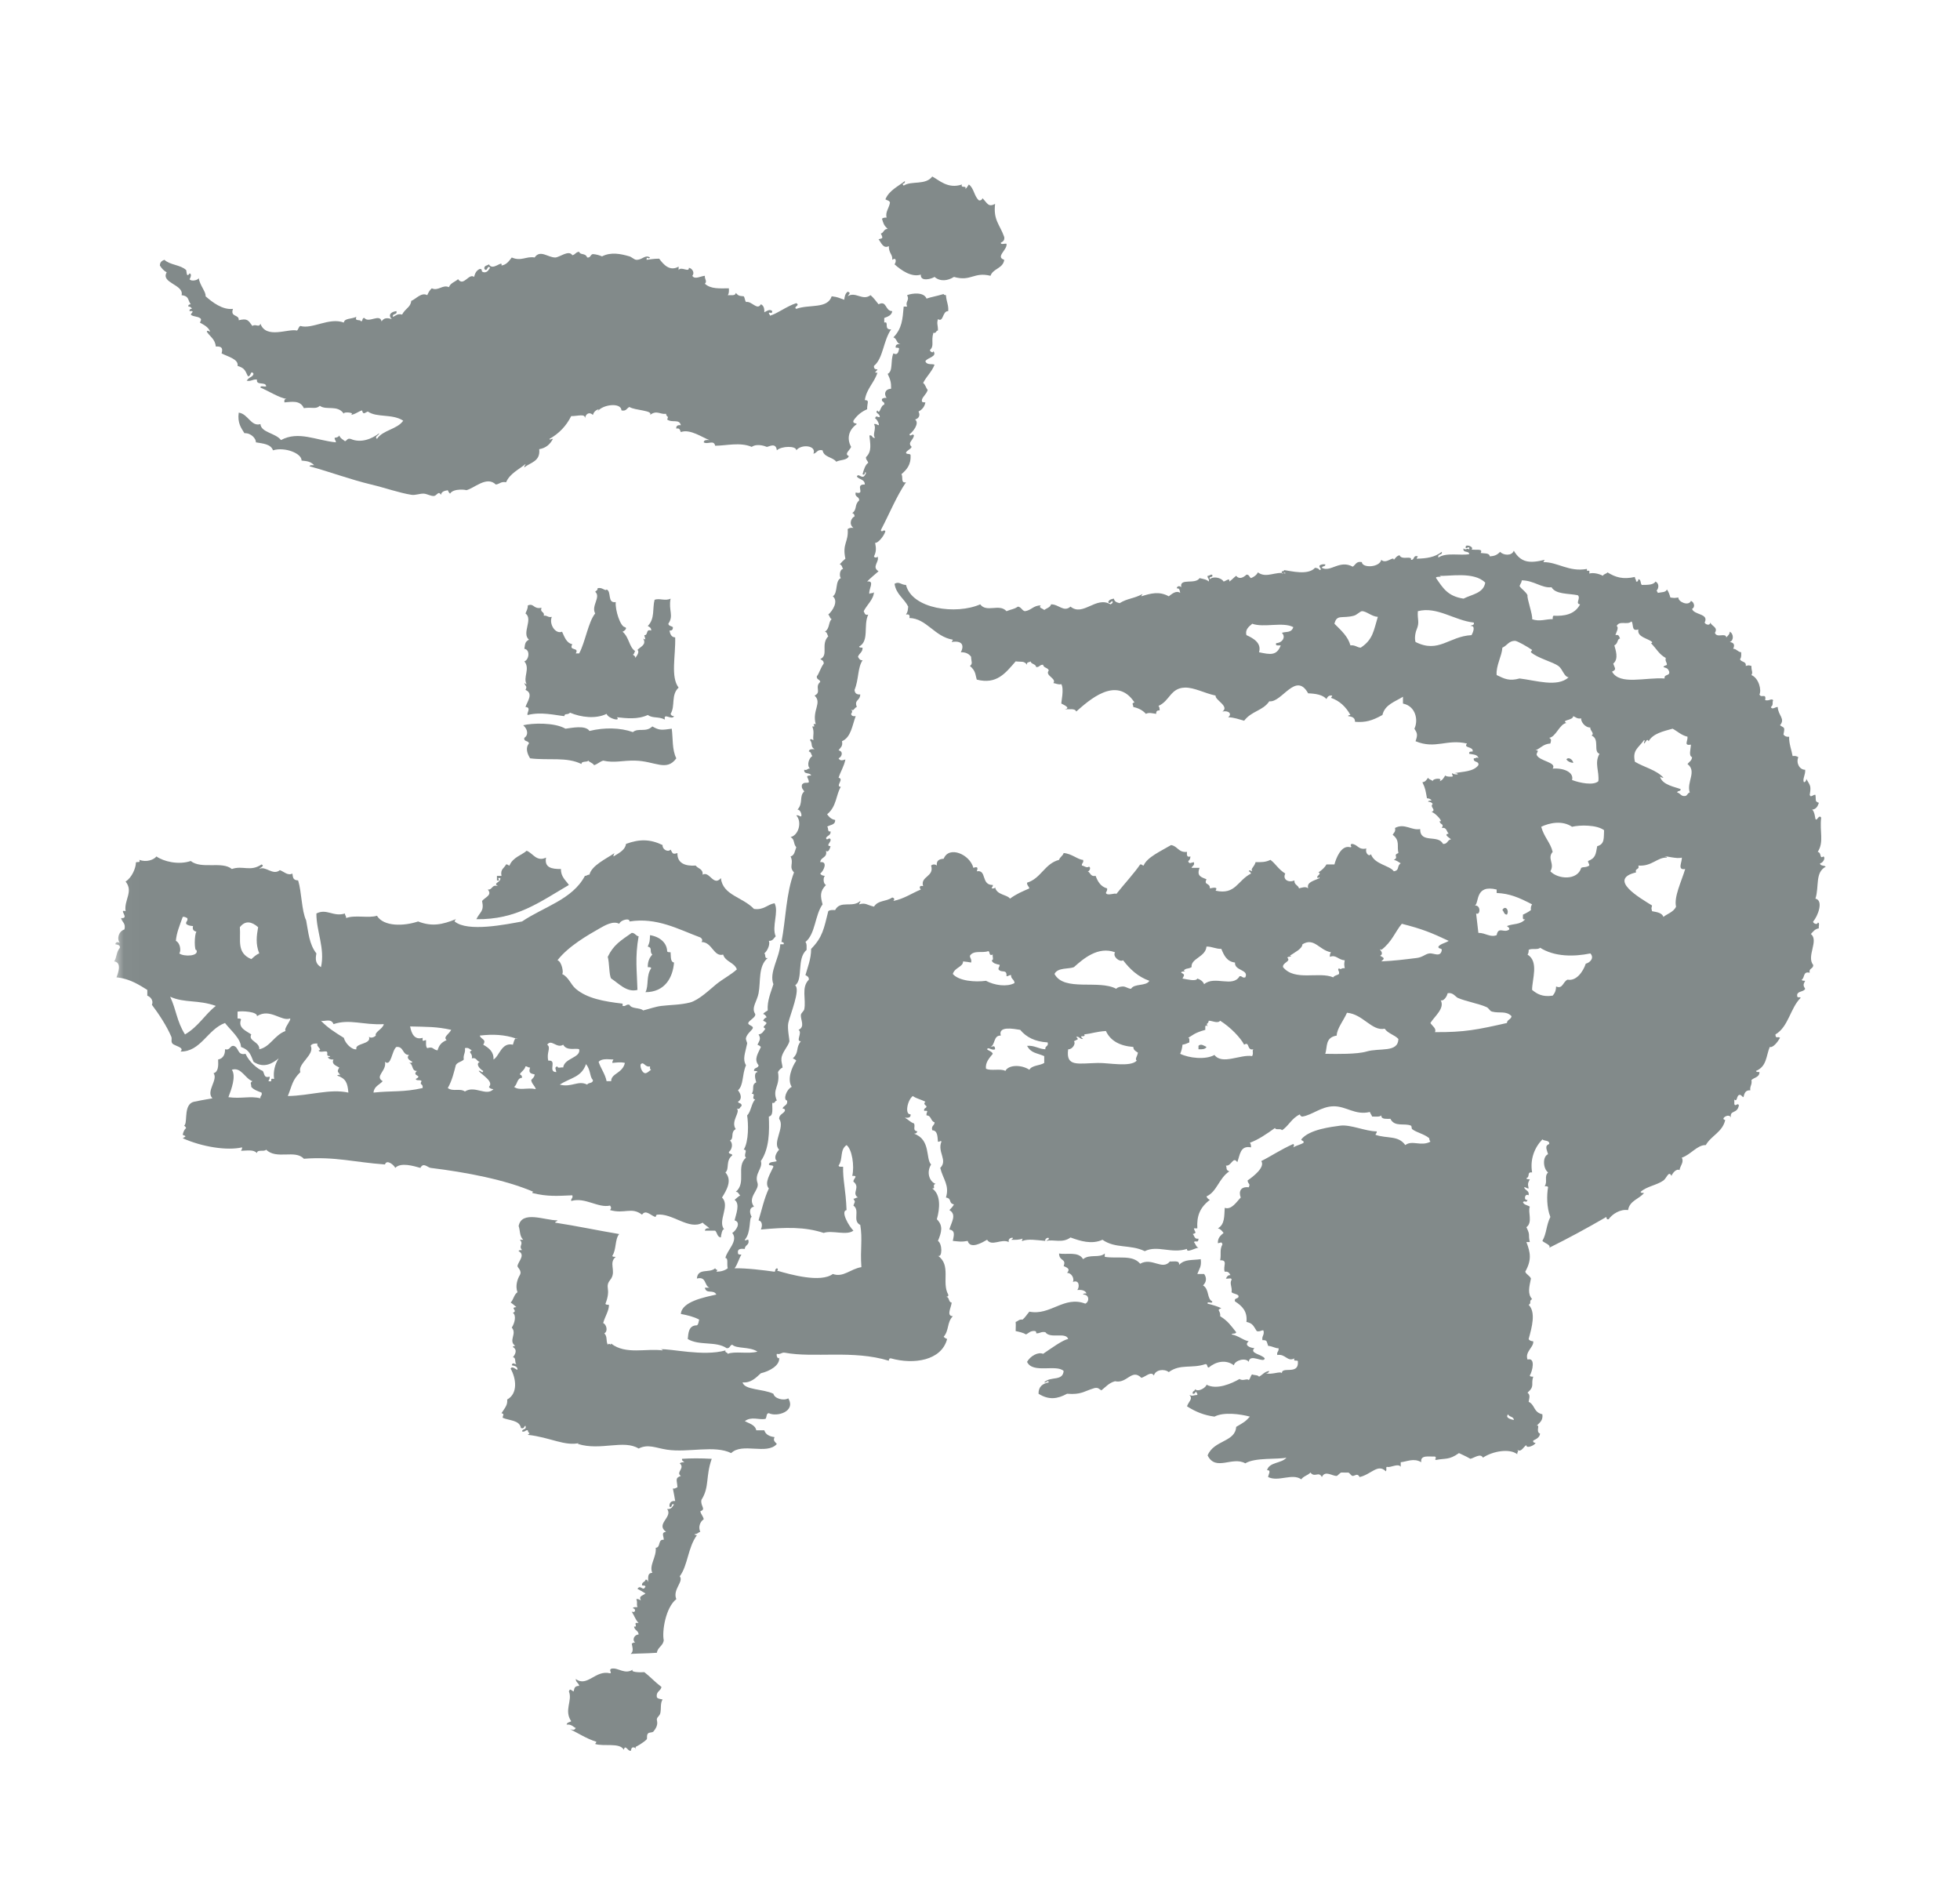 <?xml version="1.0" encoding="UTF-8" standalone="no"?>
<svg width="103px" height="100px" viewBox="0 0 103 100" version="1.1" xmlns="http://www.w3.org/2000/svg" xmlns:xlink="http://www.w3.org/1999/xlink" xmlns:sketch="http://www.bohemiancoding.com/sketch/ns">
    <!-- Generator: Sketch 3.2.2 (9983) - http://www.bohemiancoding.com/sketch -->
    <title>rey-caiman-logo@2x</title>
    <desc>Created with Sketch.</desc>
    <defs>
        <path id="path-1" d="M0.023,0.275 L89.945,0.275 L89.945,83 L0.023,83"></path>
    </defs>
    <g id="Page-1" stroke="none" stroke-width="1" fill="none" fill-rule="evenodd" sketch:type="MSPage">
        <g id="rey-caiman-logo" sketch:type="MSArtboardGroup">
            <g id="reycaiman" sketch:type="MSLayerGroup" transform="translate(6, 9)">
                <path d="M46.293,1.714 C46.193,2.576 46.544,2.796 46.773,3.452 C46.802,3.641 46.699,3.697 46.593,3.751 C46.583,3.882 46.806,3.778 46.893,3.81 C46.954,4.123 46.289,4.496 46.773,4.651 C46.716,5.113 46.184,5.101 46.052,5.491 C45.166,5.272 45.032,5.809 44.131,5.55 C43.807,5.757 43.409,5.809 43.111,5.55 C42.959,5.654 42.359,5.825 42.39,5.429 C41.903,5.584 41.365,5.207 41.009,4.89 C41.101,4.761 41.116,4.498 40.889,4.651 C40.921,4.363 40.705,4.321 40.709,3.932 C40.415,4.087 40.307,3.747 40.169,3.572 C40.368,3.51 40.433,3.556 40.288,3.272 C40.452,3.234 40.437,3.021 40.648,3.031 C40.442,2.824 40.431,2.766 40.349,2.492 C40.401,2.446 40.484,2.428 40.59,2.433 C40.519,2.132 40.715,1.949 40.769,1.653 C40.752,1.53 40.609,1.534 40.529,1.474 C40.721,1.007 41.182,0.806 41.551,0.514 C41.586,0.706 41.333,0.597 41.49,0.754 C41.89,0.482 42.636,0.75 42.991,0.275 C43.338,0.452 43.811,0.947 44.551,0.694 C44.463,0.923 44.82,0.706 44.73,0.933 C44.812,0.875 44.852,0.774 44.912,0.694 C45.186,0.879 45.193,1.333 45.452,1.534 C45.554,1.536 45.608,1.49 45.632,1.414 C45.9,1.695 45.937,1.898 46.293,1.714" id="Fill-1" fill="#828A8A" sketch:type="MSShapeGroup"></path>
                <path id="Fill-2" fill="#828A8A" sketch:type="MSShapeGroup" d="M76.314,30.906 C76.433,30.735 76.673,30.943 76.675,31.087 C76.511,31.069 76.392,31.009 76.314,30.906"></path>
                <path id="Fill-3" fill="#828A8A" sketch:type="MSShapeGroup" d="M73.191,39.058 C73.031,39.058 73.039,38.891 72.951,38.82 C73.095,38.543 73.333,38.824 73.191,39.058"></path>
                <path d="M27.56,40.198 C27.362,41.313 27.474,42.035 27.499,43.015 C26.924,43.163 26.502,42.657 26.118,42.417 C26.002,42.236 26.028,41.586 25.938,41.277 C26.246,40.635 26.629,40.419 27.199,40.017 C27.378,40.019 27.404,40.174 27.56,40.198" id="Fill-4" fill="#828A8A" sketch:type="MSShapeGroup"></path>
                <path d="M28.16,40.138 C28.688,40.224 29.044,40.548 29.06,40.977 C29.07,41.047 29.17,41.027 29.24,41.037 C29.263,41.254 29.218,41.54 29.421,41.576 C29.358,42.365 28.945,43.129 27.919,43.134 C28.103,42.801 27.943,42.272 28.22,41.876 C28.21,41.806 28.11,41.826 28.041,41.818 C28.036,41.512 28.135,41.313 28.28,41.158 C28.103,40.989 28.315,40.804 28.041,40.737 C28.152,40.478 28.142,40.47 28.16,40.138" id="Fill-5" fill="#828A8A" sketch:type="MSShapeGroup"></path>
                <path id="Fill-6" fill="#828A8A" sketch:type="MSShapeGroup" d="M57.402,46.012 C57.343,46.135 57.171,46.141 56.981,46.134 L56.981,45.952 C57.114,45.817 57.281,45.956 57.402,46.012"></path>
                <g id="Group-10" fill="#828A8A" sketch:type="MSShapeGroup">
                    <path d="M27.979,4.651 C28.103,4.638 28.357,4.59 28.641,4.592 C28.862,4.896 29.198,5.28 29.662,5.009 L29.662,5.191 C29.785,4.976 30.221,5.342 30.201,5.071 C30.375,5.099 30.523,5.33 30.382,5.491 C30.505,5.708 30.812,5.511 31.041,5.491 C31.021,5.676 31.18,5.775 31.041,5.908 C31.355,6.196 31.821,6.153 32.303,6.149 C32.311,6.296 32.311,6.439 32.242,6.509 C32.413,6.499 32.655,6.56 32.664,6.389 C32.82,6.56 32.853,6.544 33.084,6.568 C33.144,6.648 33.142,6.789 33.203,6.869 C33.507,6.805 33.791,7.332 33.984,6.988 C34.124,7.048 34.176,7.195 34.165,7.409 C34.283,7.352 34.449,7.213 34.584,7.348 C34.568,7.557 34.422,7.342 34.403,7.467 C34.416,7.517 34.464,7.529 34.464,7.588 C34.869,7.471 35.32,7.101 35.845,6.929 C36.076,7.053 35.66,7.121 35.845,7.229 C36.529,6.976 37.48,7.248 37.707,6.568 C38.072,6.614 38.07,6.654 38.367,6.749 C38.377,6.662 38.396,6.431 38.546,6.328 C38.748,6.383 38.6,6.463 38.546,6.568 C38.954,6.294 39.329,6.829 39.748,6.509 C39.909,6.646 40.035,6.821 40.169,6.988 C40.616,6.765 40.5,7.346 40.889,7.348 C40.857,7.577 40.654,7.634 40.468,7.708 L40.468,7.949 C40.75,7.865 40.412,8.334 40.829,8.308 C40.412,8.911 40.415,9.83 39.928,10.225 C39.917,10.357 39.977,10.416 40.109,10.406 C40.109,10.492 39.855,10.595 40.109,10.585 C39.941,11.116 39.54,11.416 39.447,12.023 C39.714,12.029 39.562,12.164 39.569,12.504 C39.262,12.635 39.022,12.838 38.848,13.104 C38.806,13.264 38.971,13.218 39.027,13.283 C38.613,13.574 38.478,14.027 38.727,14.481 C38.682,14.632 38.337,14.86 38.608,14.962 C38.521,15.197 38.156,15.149 37.946,15.26 C37.758,15.01 37.293,15.034 37.227,14.662 C36.939,14.594 36.934,14.809 36.746,14.841 C36.927,14.399 36.105,14.321 35.845,14.662 C35.857,14.415 35.063,14.429 34.824,14.662 C34.772,14.21 34.386,14.496 34.285,14.481 C34.305,14.485 33.819,14.264 33.503,14.481 C32.887,14.22 32.173,14.419 31.582,14.421 C31.512,14.087 31.188,14.379 30.982,14.242 C30.991,14.111 31.132,14.113 31.282,14.123 C30.93,14.003 30.266,13.52 29.78,13.703 C29.729,13.616 29.734,13.47 29.541,13.522 C29.522,13.365 29.623,13.325 29.78,13.343 C29.692,12.991 29.337,13.24 29.06,13.043 C29.163,12.819 29.025,12.948 29.001,12.743 C28.694,12.79 28.51,12.532 28.16,12.803 C28.342,12.56 27.346,12.566 27.079,12.385 C26.935,12.438 26.92,12.625 26.659,12.564 C26.642,12.128 25.655,12.251 25.399,12.624 C25.41,12.576 25.459,12.564 25.457,12.504 C25.303,12.55 25.203,12.65 25.158,12.803 C24.978,12.631 24.786,12.723 24.738,12.983 C24.772,12.713 24.339,12.872 24.017,12.864 C23.758,13.383 23.376,13.781 22.875,14.063 C22.902,14.151 22.952,14.039 23.056,14.063 C22.911,14.338 22.698,14.542 22.336,14.602 C22.409,15.254 21.869,15.296 21.555,15.56 C21.538,15.465 21.612,15.457 21.615,15.382 C21.254,15.68 20.796,15.881 20.595,16.34 C20.321,16.286 20.254,16.439 20.055,16.459 C19.571,15.982 18.902,16.68 18.493,16.76 C18.576,16.744 17.829,16.632 17.652,16.938 C17.596,16.895 17.56,16.831 17.532,16.76 C17.359,16.787 17.201,16.829 17.172,16.998 C17.04,16.768 16.954,17.046 16.811,17.06 C16.626,17.076 16.461,16.952 16.272,16.938 C16.057,16.926 15.83,17.036 15.611,16.998 C14.949,16.889 14.258,16.638 13.509,16.459 C12.42,16.199 11.337,15.793 10.266,15.5 C10.285,15.419 10.417,15.451 10.506,15.441 C10.302,15.232 10.123,15.234 9.847,15.2 C9.867,14.827 8.973,14.469 8.345,14.662 C8.235,14.333 7.82,14.306 7.444,14.242 C7.471,14.071 7.203,13.739 6.845,13.763 C6.683,13.5 6.469,13.23 6.545,12.683 C7.032,12.737 7.191,13.435 7.685,13.283 C7.726,13.733 8.477,13.747 8.766,14.123 C9.683,13.626 10.606,14.139 11.649,14.242 C11.655,14.135 11.574,14.115 11.588,14.003 C11.7,13.993 11.788,13.964 11.829,13.882 C11.879,14.031 12.019,14.091 12.129,14.182 C12.242,14.156 12.237,14.011 12.428,14.063 C12.971,14.3 13.547,14.059 13.929,13.763 C13.903,13.902 13.664,13.922 13.809,14.063 C14.117,13.59 14.873,13.566 15.19,13.104 C14.604,12.727 13.807,12.958 13.33,12.624 C13.184,12.673 13.084,12.828 13.029,12.564 C12.811,12.625 12.679,12.772 12.428,12.803 C12.72,12.675 12.012,12.613 12.069,12.743 C11.74,12.25 11.149,12.578 10.808,12.323 C10.589,12.518 10.429,12.381 9.967,12.445 C9.773,12.009 9.307,12.118 8.947,12.144 C8.926,12.023 8.959,11.955 9.066,11.963 C8.668,11.902 8.139,11.558 7.685,11.365 C7.674,11.235 7.897,11.337 7.985,11.303 C7.981,11.029 7.446,11.283 7.505,10.945 C7.272,10.913 7.212,11.053 6.965,11.005 C7.1,10.788 7.267,10.836 7.325,10.645 C7.165,10.396 7.188,10.82 7.026,10.766 C6.872,10.446 6.854,10.345 6.484,10.225 C6.551,9.866 5.956,9.738 5.644,9.567 C5.719,9.31 5.67,9.187 5.343,9.207 C5.297,8.808 5.04,8.694 4.865,8.428 C4.908,8.321 4.973,8.418 5.044,8.428 C4.95,8.179 4.717,8.074 4.503,7.949 C4.534,7.899 4.565,7.851 4.563,7.768 C4.463,7.609 4.149,7.662 4.023,7.529 C4.075,7.424 4.246,7.32 3.963,7.348 C3.941,7.247 4.01,7.235 4.082,7.229 C4.056,7.155 4.007,7.105 3.902,7.109 C3.88,7.008 3.949,6.996 4.023,6.988 C3.852,6.755 3.949,6.557 3.542,6.509 C3.688,5.956 2.427,5.871 2.761,5.31 C2.606,5.226 2.492,5.099 2.402,4.952 C2.402,4.773 2.51,4.697 2.642,4.651 C2.923,4.928 3.487,4.908 3.782,5.191 C3.811,5.216 3.782,5.634 3.963,5.369 C4.102,5.385 3.997,5.634 3.963,5.67 C4.042,5.805 4.415,5.725 4.443,5.608 C4.492,5.982 4.84,6.352 4.803,6.568 C5.162,6.883 5.696,7.296 6.243,7.229 C6.084,7.688 6.576,7.497 6.545,7.827 C7.001,7.718 7.041,7.823 7.264,8.128 C7.44,7.998 7.61,8.237 7.685,8.008 C7.987,8.832 9.143,8.251 9.606,8.368 C9.689,8.308 9.685,8.165 9.786,8.128 C10.41,8.313 11.3,7.66 12.069,7.949 C12.105,7.714 12.446,7.775 12.729,7.648 C12.617,7.919 12.944,7.752 12.969,7.887 C13.083,7.881 13.011,7.69 13.15,7.708 C13.376,8 13.963,7.456 14.051,7.887 C14.173,7.704 14.329,7.686 14.59,7.768 C14.369,7.551 14.549,7.38 14.832,7.348 C14.894,7.571 14.606,7.443 14.65,7.648 C14.798,7.595 14.871,7.467 15.13,7.529 C15.321,7.179 15.575,7.157 15.611,6.809 C15.86,6.716 16.141,6.34 16.452,6.509 C16.512,6.37 16.583,6.24 16.691,6.149 C17.024,6.312 17.256,5.938 17.592,6.089 C17.67,5.867 17.916,5.813 18.072,5.67 C18.366,6.079 18.635,5.339 18.913,5.55 C18.956,5.415 18.995,5.228 19.213,5.131 C19.418,5.131 19.205,5.286 19.454,5.31 C19.63,5.306 19.676,5.173 19.754,5.071 C19.596,4.886 19.626,5.33 19.454,5.131 C19.426,4.942 19.604,4.962 19.693,4.89 C19.893,5.268 20.429,4.622 20.354,4.952 C20.631,4.908 20.751,4.707 20.894,4.53 C21.392,4.749 21.666,4.447 22.095,4.53 C22.387,4.101 22.786,4.528 23.176,4.53 C23.393,4.532 23.894,4.107 24.076,4.411 C24.233,4.387 24.257,4.232 24.437,4.232 C24.496,4.421 24.763,4.274 24.857,4.53 C25.045,4.56 25.017,4.369 25.158,4.351 C25.343,4.365 25.497,4.413 25.637,4.471 C26.106,4.232 26.612,4.334 27.079,4.471 C27.195,4.504 27.328,4.646 27.439,4.651 C27.761,4.664 27.891,4.361 28.16,4.53 C28.073,4.669 27.97,4.415 27.979,4.651" id="Fill-7"></path>
                    <path d="M73.552,65.615 C73.55,65.416 73.299,65.467 73.253,65.314 C73.083,65.501 73.392,65.575 73.552,65.615 L73.552,65.615 Z M50.917,45.593 C50.741,45.608 50.732,45.457 50.556,45.473 C50.68,45.65 50.692,45.569 50.436,45.712 C50.55,45.831 50.356,46.149 50.134,46.134 C50.001,47.078 50.646,46.873 51.697,46.853 C52.267,46.841 53.401,47.086 53.737,46.732 C53.627,46.64 53.76,46.527 53.799,46.312 C53.695,46.235 53.562,46.189 53.558,46.012 C52.853,45.958 52.357,45.694 52.116,45.173 C51.553,45.215 51.404,45.304 50.975,45.354 C51.099,45.549 50.609,45.33 50.917,45.593 L50.917,45.593 Z M46.593,45.414 C46.197,45.398 46.314,45.893 46.052,46.012 C46.205,45.982 46.285,45.91 46.293,46.134 C46.102,46.215 45.931,45.984 45.872,46.134 C45.963,46.223 46.126,46.241 46.172,46.372 C45.974,46.611 45.776,46.833 45.813,47.152 C46.053,47.291 46.597,47.128 46.834,47.271 C47.003,46.933 47.698,46.941 48.094,47.211 C48.229,46.968 48.643,47 48.875,46.853 L48.875,46.493 C48.456,46.314 48.189,46.344 47.973,45.952 C48.383,45.923 48.568,46.118 48.934,46.134 C48.906,45.942 49.118,45.996 49.055,45.773 C48.393,45.736 47.929,45.497 47.613,45.113 C47.26,45.058 46.443,44.895 46.593,45.414 L46.593,45.414 Z M57.461,44.934 C57.329,44.805 57.333,44.948 57.341,45.113 C56.746,45.276 56.671,45.407 56.441,45.533 C56.528,45.545 56.496,45.678 56.5,45.773 C56.387,45.821 56.281,45.873 56.141,45.893 C56.126,46.078 56.08,46.231 56.02,46.372 C56.486,46.601 57.358,46.696 57.821,46.432 C58.225,46.97 59.194,46.388 59.801,46.493 C59.893,46.31 59.782,46.258 59.863,46.134 C59.506,46.217 59.685,45.698 59.382,45.893 C59.188,45.525 58.67,44.978 58.121,44.634 C57.989,44.801 57.693,44.626 57.52,44.634 C57.497,44.839 57.358,44.71 57.461,44.934 L57.461,44.934 Z M66.767,45.053 C66.089,45.195 65.631,44.286 64.785,44.215 C64.618,44.606 64.249,45.051 64.246,45.414 C63.628,45.513 63.765,46 63.645,46.372 C64.293,46.384 65.325,46.396 65.806,46.253 C66.508,46.046 67.465,46.33 67.488,45.593 C67.288,45.374 66.935,45.306 66.767,45.053 L66.767,45.053 Z M69.709,43.554 C69.943,43.98 69.384,44.403 69.169,44.753 C69.274,44.922 69.499,45.038 69.409,45.233 C70.975,45.245 71.653,45.099 73.191,44.753 C73.201,44.563 73.414,44.576 73.432,44.394 C73.146,44.097 72.797,44.256 72.411,44.155 C72.268,44.115 72.261,43.982 72.112,43.914 C71.685,43.727 71.053,43.624 70.611,43.435 C70.497,43.385 70.344,43.119 70.071,43.194 C70.036,43.393 69.832,43.634 69.709,43.554 L69.709,43.554 Z M44.971,41.218 C44.97,41.359 45.076,41.393 45.032,41.576 C44.809,41.536 44.876,41.548 44.611,41.516 C44.614,41.812 44.174,41.828 44.071,42.176 C44.386,42.546 45.236,42.616 45.813,42.536 C46.266,42.777 46.914,42.868 47.313,42.656 C47.314,42.455 47.118,42.451 47.133,42.236 C47.02,42.224 47,42.303 46.893,42.295 C46.916,41.89 46.639,42.152 46.473,41.936 C46.459,41.822 46.541,41.804 46.533,41.697 C46.354,41.655 46.165,41.624 46.113,41.456 C46.243,41.466 46.139,41.244 46.172,41.158 C45.939,41.251 46.049,41.001 45.932,40.977 C45.624,41.095 45.178,40.906 44.971,41.218 L44.971,41.218 Z M50.436,41.818 C50.178,41.928 49.581,41.824 49.415,42.176 C49.923,43.123 51.738,42.459 52.658,42.956 C52.73,42.87 52.864,42.842 53.018,42.834 C53.188,42.846 53.268,42.944 53.438,42.956 C53.606,42.664 54.237,42.833 54.399,42.536 C53.793,42.321 53.375,41.918 53.018,41.456 C52.843,41.578 52.45,41.256 52.597,41.037 C51.707,40.707 50.936,41.371 50.436,41.818 L50.436,41.818 Z M74.332,40.916 C74.337,41.021 74.319,41.104 74.273,41.158 C74.885,41.528 74.506,42.478 74.514,43.015 C74.767,43.22 75.05,43.399 75.594,43.316 C75.736,43.151 75.77,43.012 75.775,42.834 C76.125,42.986 76.127,42.592 76.375,42.475 C76.835,42.566 77.192,42.061 77.334,41.636 C77.563,41.58 77.796,41.331 77.575,41.098 C76.696,41.277 75.689,41.276 74.933,40.798 C74.824,40.929 74.462,40.808 74.332,40.916 L74.332,40.916 Z M56.62,41.818 C56.406,41.936 56.356,41.846 56.2,41.997 C56.423,42.079 56.023,42.005 56.08,42.115 C56.293,42.22 56.221,42.242 56.141,42.417 C56.36,42.453 56.862,42.586 56.921,42.417 C57.085,42.47 57.215,42.562 57.279,42.715 C57.817,42.242 58.788,42.912 59.141,42.295 C59.288,42.272 59.273,42.405 59.442,42.355 C59.646,41.936 58.867,42.021 58.9,41.576 C58.471,41.526 58.321,41.198 58.182,40.858 C57.875,40.864 57.704,40.733 57.402,40.737 C57.358,41.291 56.564,41.359 56.62,41.818 L56.62,41.818 Z M62.445,40.617 C62.426,40.862 62.043,41.037 61.783,41.218 C62.008,41.301 61.607,41.226 61.663,41.337 C61.844,41.52 61.388,41.578 61.424,41.818 C62.043,42.578 63.317,42.033 64.064,42.355 C64.12,42.25 64.276,42.248 64.366,42.176 C64.402,41.985 64.253,41.991 64.366,41.876 C64.48,41.989 64.474,41.842 64.667,41.876 C64.633,41.639 64.633,41.697 64.667,41.456 C64.318,41.441 64.22,41.144 63.885,41.277 C63.881,41.172 63.899,41.09 63.945,41.037 C63.324,40.928 63.068,40.239 62.445,40.617 L62.445,40.617 Z M66.527,41.218 C66.75,41.343 66.779,41.351 66.588,41.516 C67.32,41.48 67.78,41.419 68.448,41.337 C68.77,41.297 68.888,41.13 69.109,41.098 C69.344,41.063 69.705,41.333 69.769,40.916 C69.763,40.804 69.572,40.876 69.59,40.737 C69.713,40.581 69.963,40.552 70.13,40.438 C69.217,40.007 68.74,39.812 67.667,39.54 C67.311,39.965 67.156,40.482 66.588,40.916 C66.588,40.884 66.539,40.848 66.527,40.916 C66.64,41.023 66.663,41.16 66.527,41.218 L66.527,41.218 Z M71.511,38.579 C71.834,38.557 71.793,39.11 71.572,38.999 C71.609,39.297 71.653,39.669 71.69,40.017 C72.084,40.017 72.295,40.269 72.651,40.138 C72.739,39.649 73.043,40.057 73.312,39.838 C73.329,39.72 73.232,39.719 73.191,39.659 C73.526,39.519 73.889,39.605 74.153,39.299 C73.972,39.358 74.046,39.166 74.033,39.058 C74.185,38.993 74.327,38.913 74.452,38.82 C74.433,38.68 74.462,38.589 74.514,38.519 C73.81,38.156 73.343,37.953 72.651,37.921 L72.651,37.74 C71.505,37.46 71.74,38.436 71.511,38.579 L71.511,38.579 Z M81.597,36.062 C81.085,36.04 80.814,36.535 80.097,36.481 C80.174,36.718 79.901,36.605 79.976,36.841 C78.456,37.201 80.19,38.188 80.818,38.579 C80.776,38.764 80.776,38.694 80.818,38.879 C81.072,38.927 81.336,38.959 81.418,39.18 C81.538,39.05 81.953,38.935 82.078,38.639 C81.96,38.126 82.357,37.328 82.559,36.662 C82.116,36.74 82.41,36.279 82.38,36.062 C82.134,36.147 81.522,35.962 81.478,36.002 C81.524,36.014 81.596,36.004 81.597,36.062 L81.597,36.062 Z M76.613,34.443 C76.098,34.091 75.412,34.238 74.992,34.443 C75.152,35.01 75.477,35.269 75.594,35.761 C75.288,36.119 75.719,36.368 75.473,36.782 C75.879,37.211 76.902,37.271 77.094,36.601 C77.218,36.537 77.34,36.597 77.516,36.481 C77.527,36.368 77.448,36.35 77.455,36.241 C77.854,36.087 77.857,35.885 77.935,35.463 C78.342,35.35 78.271,35.026 78.296,34.622 C77.913,34.336 77.034,34.34 76.613,34.443 L76.613,34.443 Z M79.917,31.027 C80.404,31.319 81.049,31.454 81.418,31.866 C81.334,31.868 81.284,31.838 81.237,31.807 C81.35,32.254 82.062,32.355 82.318,32.464 C82.336,32.604 82.145,32.53 82.137,32.643 C82.311,32.672 82.326,32.858 82.559,32.825 C82.681,32.807 82.678,32.661 82.799,32.643 C82.616,32.093 83.189,31.53 82.679,31.146 C82.763,31.031 82.906,30.975 82.92,30.786 C82.729,30.709 82.849,30.376 82.859,30.128 C82.464,30.194 82.708,29.933 82.679,29.709 C82.353,29.633 82.157,29.428 81.897,29.289 C81.397,29.428 80.871,29.542 80.637,29.947 C80.547,29.75 80.469,30.051 80.396,30.068 C80.373,29.965 80.486,29.914 80.396,29.888 C80.097,30.309 79.774,30.412 79.917,31.027 L79.917,31.027 Z M76.314,28.989 C75.956,29.042 75.765,29.722 75.414,29.768 C75.553,29.858 75.506,29.915 75.473,30.068 C75.112,30.086 74.96,30.315 74.693,30.428 C74.939,30.408 74.725,30.552 74.754,30.667 C74.899,31.005 75.831,31.047 75.594,31.387 C76.148,31.341 76.723,31.566 76.613,31.985 C76.987,32.132 77.747,32.292 77.996,32.047 C78.05,31.506 77.775,31.106 78.055,30.607 C77.707,30.496 78.09,29.832 77.636,29.647 C77.821,29.534 77.542,29.388 77.575,29.227 C77.271,29.231 77.064,28.887 77.094,28.748 C76.879,28.784 76.804,28.678 76.675,28.629 C76.665,28.863 76.026,28.82 76.314,28.989 L76.314,28.989 Z M75.894,25.992 C75.602,25.779 74.794,25.582 74.452,25.272 C74.426,25.246 74.529,25.163 74.514,25.151 C74.252,24.97 73.729,24.672 73.614,24.672 C73.285,24.673 73.205,24.92 72.951,25.032 C72.93,25.461 72.604,25.988 72.651,26.471 C73.076,26.678 73.318,26.797 73.854,26.65 C74.706,26.75 75.841,27.13 76.433,26.59 C76.187,26.559 76.125,26.159 75.894,25.992 L75.894,25.992 Z M59.502,24.373 C59.863,24.534 60.309,24.787 60.163,25.272 C60.74,25.393 61.092,25.473 61.304,24.912 C61.197,24.898 61.003,24.972 61.064,24.793 C61.384,24.781 61.591,24.473 61.363,24.252 C61.594,24.172 61.867,24.268 61.964,23.952 C61.415,23.66 60.421,23.998 59.801,23.773 C59.792,23.824 59.397,24.006 59.502,24.373 L59.502,24.373 Z M78.956,23.892 C79.097,23.98 78.917,24.248 78.895,24.373 C79.088,24.32 79.084,24.465 79.136,24.552 C78.975,24.568 79.044,24.813 78.836,24.912 C78.888,25.119 79.086,25.616 78.777,25.87 C78.859,26.121 78.973,26.175 78.715,26.29 C79.116,27.02 80.459,26.581 81.478,26.65 C81.432,26.404 81.766,26.539 81.718,26.29 C81.638,26.081 81.548,26.107 81.418,26.052 C81.434,25.966 81.551,25.982 81.597,25.93 C81.599,25.791 81.495,25.756 81.538,25.572 C81.18,25.376 81.076,25.119 80.759,24.793 C80.774,24.809 80.851,24.761 80.818,24.733 C80.605,24.538 80.019,24.483 80.097,24.073 C79.709,24.2 79.864,23.787 79.736,23.653 C79.507,23.864 79.118,23.584 78.956,23.892 L78.956,23.892 Z M65.566,23.115 C65.483,23.119 65.3,23.313 65.146,23.353 C64.52,23.518 64.253,23.26 64.126,23.773 C64.491,24.137 64.841,24.449 64.966,24.912 C65.218,24.881 65.302,25.018 65.506,25.032 C66.163,24.602 66.189,24.115 66.406,23.413 C66.083,23.397 65.791,23.101 65.566,23.115 L65.566,23.115 Z M68.509,23.115 C68.478,23.59 68.613,23.671 68.448,24.073 C68.362,24.28 68.333,24.568 68.388,24.733 C69.605,25.348 70.142,24.435 71.33,24.373 C71.447,24.164 71.534,23.86 71.271,23.892 C71.326,23.829 71.492,23.874 71.45,23.713 C70.432,23.604 69.514,22.848 68.509,23.115 L68.509,23.115 Z M73.854,21.794 C73.972,21.975 74.174,22.073 74.273,22.276 C74.227,22.423 74.562,23.328 74.514,23.534 C74.904,23.683 75.261,23.52 75.594,23.534 C75.602,23.463 75.583,23.363 75.654,23.353 C76.173,23.377 76.751,23.305 77.035,22.755 C76.759,22.723 77.09,22.432 76.915,22.276 C76.413,22.176 75.754,22.236 75.534,21.856 C75.031,21.918 74.602,21.496 73.972,21.494 C73.939,21.667 73.93,21.599 73.854,21.794 L73.854,21.794 Z M69.469,21.377 C69.827,21.894 70.073,22.329 70.911,22.455 C71.345,22.228 71.955,22.18 72.051,21.615 C71.459,21.015 70.147,21.293 69.65,21.255 C69.878,21.359 69.415,21.25 69.469,21.377 L69.469,21.377 Z M32.122,61.958 C32.09,62.091 32.237,62.043 32.242,62.137 C32.594,61.982 33.339,62.159 33.805,62.02 C33.39,61.745 32.712,61.882 32.482,61.658 C32.342,61.677 32.369,61.866 32.183,61.838 C31.626,61.457 30.748,61.723 30.142,61.359 C30.174,61.053 30.18,60.639 30.622,60.639 C30.711,60.588 30.708,60.446 30.743,60.339 C30.472,60.19 30.133,60.108 29.78,60.041 C29.825,59.385 31.035,59.162 31.644,59.021 C31.489,58.727 31.113,59.023 31.041,58.661 L31.282,58.661 C31.004,58.559 31.132,58.05 30.622,58.181 C30.669,57.603 31.288,57.919 31.582,57.641 C31.628,57.754 31.761,57.683 31.644,57.822 C31.899,57.818 32.098,57.756 32.242,57.641 C32.183,57.394 32.287,57.116 32.122,57.102 C32.181,56.712 32.823,56.211 32.482,55.784 C32.657,55.688 32.978,55.233 32.603,55.123 C32.667,54.829 32.911,54.262 32.603,54.046 C32.7,53.962 32.794,53.875 32.903,53.807 C32.809,53.759 32.813,53.616 32.664,53.626 C33.248,53.137 32.66,52.3 33.203,51.829 C33.041,51.677 33.335,51.417 33.084,51.407 C33.359,50.965 33.328,50.017 33.263,49.609 C33.474,49.403 33.478,48.985 33.684,48.77 C33.436,48.724 33.767,48.472 33.503,48.47 C33.669,48.245 33.461,47.998 33.743,47.871 C33.703,47.736 33.589,47.368 33.805,47.331 C33.795,47.261 33.694,47.281 33.624,47.271 C33.608,47.076 33.856,47.146 33.863,46.973 C33.594,46.648 33.854,46.334 33.984,46.012 C33.94,45.956 33.875,45.921 33.805,45.893 C33.926,45.66 33.992,45.569 33.863,45.354 C34.062,45.332 34.126,45.173 34.224,45.053 C34.013,44.944 34.222,44.905 34.285,44.753 C34.239,44.698 34.174,44.664 34.104,44.634 C34.137,44.547 34.197,44.487 34.285,44.453 C34.25,44.368 34.191,44.308 34.104,44.274 C34.163,44.193 34.264,44.155 34.345,44.093 C34.305,43.596 34.512,43.137 34.643,42.715 C34.403,42.091 34.967,41.331 35.005,40.617 L35.184,40.617 C35.207,40.516 35.138,40.504 35.066,40.498 C35.299,39.299 35.304,37.941 35.726,36.841 C35.436,36.535 35.729,36.384 35.546,36.002 C35.755,35.95 35.77,35.706 35.845,35.521 C35.664,35.292 35.788,35.131 35.546,34.982 C35.964,34.897 36.164,34.185 35.845,33.845 C35.971,33.819 36.004,33.886 36.086,33.904 C36.17,33.872 36.072,33.522 35.906,33.544 C36.227,33.2 35.981,32.834 36.265,32.586 C36.212,32.479 36.098,32.433 36.146,32.226 C36.272,32.069 36.38,32.174 36.506,32.105 C36.516,31.87 36.237,31.749 36.626,31.747 C36.578,31.574 36.223,31.709 36.265,31.446 C36.435,31.496 36.422,31.361 36.566,31.387 C36.376,31.21 36.516,30.828 36.686,30.727 C36.626,30.647 36.629,30.504 36.506,30.488 C36.516,30.357 36.656,30.359 36.806,30.367 C36.572,30.23 36.725,30.078 36.566,29.888 C36.61,29.78 36.675,29.88 36.746,29.888 C36.705,29.651 36.812,29.488 36.686,29.17 C36.958,29.213 36.593,29.005 36.866,29.048 C36.666,28.313 37.217,27.931 36.806,27.549 C37.193,27.366 36.788,27.104 37.106,26.829 C37.087,26.69 36.897,26.718 36.926,26.531 C37.032,26.423 37.123,26.086 37.286,25.87 C37.296,25.722 37.194,25.684 37.106,25.632 C37.562,25.423 37.111,24.866 37.526,24.433 C37.466,24.354 37.469,24.208 37.347,24.193 C37.618,24.025 37.526,23.671 37.707,23.534 C37.604,23.497 37.608,23.353 37.526,23.294 C37.756,23.095 38.076,22.59 37.766,22.333 C38.049,22.154 37.868,21.518 38.186,21.377 C38.098,21.269 38.125,20.913 38.306,20.895 C38.247,20.816 38.25,20.673 38.127,20.655 C38.216,20.546 38.317,20.446 38.427,20.357 C38.25,19.555 38.603,19.488 38.546,18.8 C38.617,18.748 38.708,18.718 38.848,18.738 C38.583,18.531 38.743,18.201 38.907,18.137 C38.911,18.036 38.863,17.984 38.787,17.958 C39.059,17.77 38.885,17.523 39.148,17.298 C39.171,17.076 38.906,17.143 38.967,16.879 C39.535,17.018 38.871,16.434 39.447,16.459 C39.451,16.179 39.145,16.203 39.027,16.04 C39.102,15.859 39.233,16.105 39.388,16.04 C39.444,15.996 39.478,15.932 39.508,15.861 C39.444,15.656 39.489,16.028 39.329,15.92 C39.381,15.704 39.481,15.397 39.627,15.322 C39.603,15.207 39.498,15.171 39.508,15.021 C39.839,14.709 39.725,14.306 39.688,13.882 C39.873,13.838 39.804,14.047 39.988,14.003 C39.819,13.844 40.077,13.526 39.928,13.283 C40.053,13.258 40.087,13.323 40.169,13.343 C40.236,13.328 40.092,13.025 39.988,12.983 C40.04,12.808 40.078,12.916 40.229,12.922 C40.263,12.713 39.944,12.725 40.109,12.564 C40.24,12.82 40.265,12.294 40.468,12.263 C40.513,12.079 40.304,12.148 40.349,11.963 C40.401,11.918 40.484,11.899 40.59,11.904 C40.442,11.703 40.501,11.45 40.829,11.424 C40.837,11.102 40.786,10.933 40.648,10.645 C40.948,10.496 40.78,9.959 40.948,9.567 C41.155,9.676 41.21,9.531 41.25,9.326 C41.24,9.255 41.138,9.277 41.07,9.267 C41.051,9.108 41.151,9.07 41.311,9.086 C41.109,9.046 41.135,8.782 40.948,8.726 C41.408,8.263 41.434,7.748 41.49,7.109 L41.669,7.109 C41.557,6.823 41.818,6.801 41.669,6.509 C41.961,6.396 42.557,6.342 42.69,6.69 C42.963,6.596 43.136,6.583 43.592,6.449 C43.592,6.507 43.664,6.495 43.71,6.509 C43.743,6.9 43.854,7.01 43.83,7.348 C43.515,7.332 43.592,7.962 43.29,7.768 C43.215,8.024 43.295,8.064 43.29,8.368 C43.172,8.368 43.214,8.531 43.05,8.487 C42.916,8.941 43.113,9.17 42.871,9.388 C42.851,9.458 43.044,9.593 43.05,9.446 C43.277,9.754 42.713,9.788 42.63,9.985 C42.716,10.206 43.001,10.096 43.111,10.166 C42.966,10.539 42.684,10.778 42.511,11.124 C42.632,11.203 42.653,11.381 42.751,11.486 C42.688,11.735 42.403,11.899 42.449,12.084 C42.46,12.154 42.559,12.134 42.63,12.144 C42.586,12.381 42.453,12.526 42.269,12.624 C42.373,12.822 42.289,12.989 42.09,13.043 C42.336,13.238 41.984,13.687 41.79,13.823 C41.848,13.99 41.949,13.735 42.03,13.882 C41.984,14.155 41.669,14.25 41.909,14.481 C41.846,14.618 41.676,14.648 41.611,14.781 C41.617,14.892 41.811,14.817 41.85,14.9 C41.886,15.439 41.632,15.686 41.369,15.92 C41.473,16.036 41.316,16.413 41.611,16.34 C41.087,17.123 40.768,17.939 40.288,18.857 C40.347,19.024 40.448,18.772 40.529,18.917 C40.435,19.221 40.088,19.575 39.988,19.518 C40.05,19.827 40.048,19.993 39.928,20.235 C39.942,20.313 40.108,20.315 40.109,20.235 C40.252,20.506 39.778,20.778 40.169,21.017 C39.967,21.196 39.754,21.361 39.569,21.556 C40,21.496 39.623,21.975 39.688,22.214 C39.725,22.131 39.92,22.206 39.928,22.094 C39.92,22.488 39.561,22.771 39.388,23.115 C39.44,23.202 39.435,23.345 39.627,23.294 C39.356,23.858 39.698,24.676 39.148,24.972 C39.158,25.042 39.258,25.024 39.329,25.032 C39.338,25.282 39.142,25.326 39.088,25.511 C39.14,25.598 39.177,25.702 39.329,25.692 C39.06,26.099 39.136,26.704 38.907,27.251 C38.919,27.418 39.012,27.505 39.208,27.489 C39.192,27.845 38.878,27.752 39.027,28.15 C38.888,28.175 38.867,28.414 38.727,28.269 C38.797,28.358 38.797,28.42 38.727,28.509 C38.741,28.615 38.831,28.645 38.967,28.629 C38.784,29.124 38.723,29.742 38.247,29.947 C38.308,30.23 38.148,30.289 38.068,30.428 C38.329,30.476 38.252,30.766 38.068,30.846 C38.15,30.995 38.274,30.951 38.427,30.906 C38.354,31.273 38.174,31.534 38.068,31.866 C38.385,31.928 37.873,32.319 38.186,32.345 C37.928,32.757 37.972,33.379 37.466,33.785 C37.566,33.924 37.681,34.051 37.887,34.083 C37.906,34.364 37.61,34.328 37.466,34.443 C37.562,34.487 37.453,34.735 37.647,34.684 C37.673,34.908 37.459,34.895 37.407,35.042 C37.465,35.211 37.566,34.956 37.647,35.103 C37.692,35.248 37.359,35.447 37.647,35.463 C37.61,35.6 37.528,35.823 37.407,35.702 C37.493,36.089 37.123,36.02 37.106,36.302 C37.508,36.245 37.306,36.74 37.106,36.901 C37.145,36.983 37.234,37.012 37.347,37.022 C37.242,37.131 37.268,37.452 37.407,37.5 C37.076,37.841 37.111,38.084 37.227,38.519 C36.818,39.088 36.858,40.068 36.326,40.498 C36.408,40.576 36.384,40.758 36.386,40.916 C35.851,41.363 36.225,42.461 35.785,42.775 C36.082,42.986 35.518,44.32 35.425,44.753 C35.365,45.038 35.497,45.664 35.485,45.712 C35.42,45.982 35.094,46.292 35.066,46.611 C35.049,46.79 35.103,46.891 35.125,47.092 C35.019,47.146 34.939,47.225 34.884,47.331 C35.014,48.086 34.56,48.207 34.824,48.83 C34.705,48.832 34.749,48.995 34.584,48.949 C34.57,49.235 34.661,49.625 34.403,49.669 C34.434,50.456 34.432,51.351 33.984,52.007 C34.104,52.383 33.635,52.665 33.805,53.147 C33.937,53.529 33.248,53.899 33.624,54.405 C33.328,54.459 33.409,54.787 33.503,54.944 C33.351,54.962 33.486,55.746 33.142,56.143 C33.17,56.233 33.221,56.119 33.324,56.143 C33.403,56.442 33.139,56.398 33.142,56.623 C32.927,56.607 32.729,56.607 32.784,56.863 C32.794,56.933 32.893,56.915 32.963,56.923 C32.823,57.142 32.761,57.44 32.603,57.641 C33.229,57.629 34.134,57.742 34.704,57.822 C34.787,57.762 34.679,57.724 34.824,57.641 C34.9,57.657 34.885,57.762 34.824,57.762 C35.54,57.973 37.127,58.416 37.766,57.941 C38.317,58.14 38.682,57.679 39.267,57.581 C39.197,56.631 39.336,56.137 39.208,55.364 C38.773,55.151 39.214,54.604 38.848,54.346 C38.927,54.103 38.966,54.199 38.848,53.986 C38.954,53.992 38.974,53.912 39.088,53.924 C38.727,53.68 39.242,53.403 38.848,53.087 C38.835,52.934 39.14,52.765 38.787,52.787 C38.911,52.266 38.775,51.383 38.487,51.168 C38.115,51.427 38.318,51.89 38.068,52.246 C38.085,52.33 38.216,52.298 38.306,52.306 C38.288,53.031 38.445,53.475 38.487,54.584 C38.156,54.638 38.615,55.441 38.848,55.664 C38.486,55.939 37.729,55.624 37.286,55.784 C36.288,55.455 35.277,55.485 33.984,55.605 C34.068,55.423 34.071,55.169 33.863,55.123 C34.036,54.563 34.147,54.002 34.403,53.447 C34.146,53.157 34.489,52.657 34.643,52.306 C34.636,52.196 34.442,52.27 34.403,52.186 C34.436,52.019 34.693,52.077 34.824,52.007 C34.645,51.837 34.793,51.574 34.944,51.407 C34.563,51.045 35.272,50.232 34.944,49.788 C34.944,49.549 35.164,49.53 35.245,49.371 C35.267,49.267 35.197,49.257 35.125,49.249 C35.17,49.076 35.409,49.094 35.365,48.83 C35.141,48.802 35.315,48.249 35.605,48.11 C35.357,47.72 35.602,47.078 35.845,46.732 C35.801,46.676 35.736,46.64 35.665,46.611 C36.019,46.265 35.793,46.074 36.086,45.712 C35.794,45.716 36.187,45.264 35.965,45.113 C36.323,44.95 36.065,44.586 36.086,44.334 C36.094,44.226 36.247,44.129 36.265,44.033 C36.372,43.519 36.092,42.884 36.506,42.475 C36.516,42.325 36.413,42.288 36.326,42.236 C36.433,41.858 36.629,41.379 36.626,40.858 C37.231,40.244 37.299,39.79 37.526,38.879 C37.597,38.81 37.739,38.812 37.887,38.82 C38.163,38.281 38.81,38.724 39.208,38.34 C39.223,38.436 39.152,38.442 39.148,38.519 C39.491,38.418 39.548,38.551 39.928,38.639 C40.166,38.283 40.523,38.4 40.889,38.159 C41.015,38.193 41.015,38.253 40.948,38.34 C41.515,38.225 41.907,37.939 42.39,37.74 C42.305,37.653 42.302,37.507 42.511,37.561 C42.348,37.04 43.115,37.074 42.93,36.481 C43.009,36.404 43.152,36.404 43.232,36.481 C43.197,36.207 43.369,36.139 43.592,36.121 C43.87,35.419 44.968,35.893 45.152,36.601 C45.363,36.527 45.407,36.571 45.331,36.782 C45.868,36.682 45.542,37.513 46.172,37.5 C46.189,37.597 46.117,37.605 46.113,37.68 C46.197,37.684 46.282,37.69 46.293,37.621 C46.374,38.035 46.944,38.003 47.074,38.219 C47.444,37.953 47.717,37.848 48.094,37.68 C48.068,37.567 47.965,37.529 47.973,37.38 C48.711,37.157 48.892,36.38 49.655,36.181 C49.7,36.026 49.852,35.978 49.896,35.823 C50.317,35.849 50.657,36.181 50.917,36.181 C50.966,36.35 50.83,36.336 50.855,36.481 C50.962,36.485 51.109,36.63 51.216,36.541 C51.357,36.557 51.252,36.807 51.157,36.782 C51.311,36.845 51.296,37.08 51.576,37.022 C51.687,37.32 51.84,37.587 52.178,37.68 C52.202,37.806 52.135,37.84 52.116,37.921 C52.186,38.102 52.663,37.877 52.658,37.98 C53.087,37.44 53.593,36.897 53.918,36.422 C54.016,36.404 54.022,36.479 54.098,36.481 C54.272,36.042 55.033,35.708 55.541,35.404 C55.887,35.455 55.929,35.813 56.379,35.761 C56.364,35.918 56.36,36.062 56.559,36.002 C56.552,36.113 56.52,36.203 56.441,36.241 C56.483,36.43 56.6,36.32 56.74,36.302 C56.791,36.493 56.646,36.487 56.62,36.601 L57.039,36.601 C56.868,37.04 57.137,37.09 57.402,37.201 C57.245,37.533 57.59,37.364 57.581,37.68 C57.771,37.642 58.018,37.587 57.881,37.8 C58.933,38.036 59.025,37.263 59.742,36.901 C59.715,36.847 59.69,36.793 59.622,36.782 C59.665,36.674 59.731,36.772 59.801,36.782 C59.713,36.626 59.905,36.573 59.982,36.302 C60.294,36.302 60.496,36.31 60.763,36.181 C61.049,36.398 61.169,36.666 61.542,36.901 C61.386,37.211 61.713,37.4 62.024,37.261 C62,37.501 62.224,37.5 62.264,37.68 C62.401,37.642 62.626,37.561 62.744,37.68 C62.659,37.36 62.993,37.299 63.345,37.141 C63.334,37.072 63.284,37.108 63.284,37.141 C63.053,37.074 63.517,36.909 63.284,36.841 C63.45,36.728 63.605,36.601 63.706,36.422 L64.126,36.422 C64.196,36.151 64.469,35.366 64.966,35.521 C65.102,35.489 64.893,35.427 65.026,35.342 C65.354,35.356 65.369,35.68 65.806,35.583 C65.722,35.811 65.939,36.042 66.046,35.883 C66.225,36.418 67.021,36.469 67.248,36.782 C67.573,36.724 67.381,36.519 67.609,36.362 C67.494,36.295 67.396,36.213 67.248,36.181 C67.54,36.032 67.166,35.942 67.488,35.823 C67.398,35.447 67.588,35.177 67.187,34.863 C67.24,34.755 67.354,34.71 67.309,34.505 C67.809,34.236 68.186,34.654 68.629,34.562 C68.631,35.35 69.575,34.825 69.83,35.342 C70.076,35.37 70.056,35.127 70.251,35.103 C70.203,35.038 69.823,34.843 70.13,34.803 C70.012,34.702 70.036,34.457 69.769,34.505 C69.913,34.262 69.674,34.356 69.65,34.143 C69.899,34.236 69.426,33.701 69.228,33.664 C69.511,33.548 69.109,33.413 69.29,33.244 C69.249,33.165 69.161,33.133 69.048,33.125 C69.059,33.053 69.157,33.073 69.228,33.065 C69.19,32.983 69.1,32.954 68.988,32.944 C68.921,32.574 68.911,32.429 68.749,32.105 C68.904,32.073 68.923,32.031 69.048,31.866 C69.086,31.968 69.23,31.963 69.29,32.047 C69.276,31.896 69.853,31.85 69.65,32.047 C69.809,32.005 69.869,31.866 69.949,31.747 C70.02,31.815 70.163,31.812 70.309,31.807 C70.399,31.781 70.286,31.729 70.309,31.625 C70.38,31.675 70.472,31.705 70.611,31.687 C70.601,31.615 70.501,31.635 70.43,31.625 C70.868,31.54 71.433,31.554 71.69,31.206 C71.738,30.959 71.405,31.095 71.45,30.846 C71.614,30.852 71.572,30.747 71.69,30.846 C71.662,30.635 71.409,30.649 71.209,30.607 C71.183,30.478 71.295,30.494 71.391,30.488 C71.441,30.206 70.878,30.323 71.092,30.068 C70.014,29.818 69.438,30.383 68.388,29.947 C68.513,29.601 68.478,29.522 68.328,29.289 C68.544,28.852 68.404,28.102 67.727,27.969 L67.727,27.61 C67.313,27.873 66.777,28.018 66.648,28.569 C66.098,28.875 65.75,28.969 65.207,28.927 C65.207,28.748 65.119,28.662 64.847,28.629 C64.848,28.569 64.919,28.583 64.966,28.569 C64.724,28.132 64.393,27.823 63.945,27.668 C63.941,27.668 64.018,27.573 64.006,27.549 C63.816,27.521 63.76,27.625 63.706,27.73 C63.509,27.505 63.147,27.447 62.744,27.43 C62.097,26.26 61.358,27.941 60.703,27.849 C60.356,28.358 59.777,28.35 59.382,28.87 C59.111,28.8 58.871,28.698 58.54,28.688 C58.758,28.529 58.584,28.314 58.241,28.388 C58.626,28.11 57.84,27.786 57.881,27.549 C57.287,27.422 56.751,27.114 56.26,27.13 C55.504,27.155 55.475,27.831 54.88,28.09 C54.926,28.143 54.943,28.225 54.939,28.329 C54.808,28.319 54.749,28.378 54.76,28.509 C54.552,28.483 54.384,28.422 54.218,28.509 C54.06,28.329 53.839,28.209 53.558,28.15 C53.551,27.998 53.443,27.961 53.617,27.909 C52.673,26.461 51.205,27.819 50.556,28.388 C50.498,28.205 50.182,28.283 49.955,28.269 C50.342,28.201 49.78,27.982 49.775,27.969 C49.757,27.915 49.928,27.215 49.775,26.951 C49.58,26.984 49.496,26.909 49.355,26.891 C49.547,26.65 48.889,26.497 49.115,26.231 C49.071,26.072 48.841,26.104 48.815,25.93 C48.639,25.917 48.63,26.065 48.454,26.052 C48.427,25.878 48.196,25.91 48.154,25.751 C48.099,25.815 47.933,25.769 47.973,25.93 C47.804,25.708 47.685,25.795 47.374,25.751 C46.834,26.374 46.377,26.978 45.331,26.71 C45.251,26.461 45.286,26.255 44.971,25.992 C45.139,25.861 45.036,25.773 45.032,25.511 C44.924,25.358 44.757,25.266 44.492,25.272 C44.63,25.026 44.679,24.628 44.011,24.733 C44.022,24.683 44.071,24.672 44.071,24.612 C43.109,24.457 42.693,23.494 41.79,23.473 C41.826,23.317 41.766,23.258 41.611,23.294 C41.724,23.095 41.695,23.099 41.728,22.874 C41.515,22.448 41.093,22.23 41.009,21.675 C41.255,21.53 41.347,21.735 41.611,21.735 C41.93,23.005 44.257,23.31 45.511,22.755 C45.848,23.21 46.52,22.695 46.893,23.115 C47.183,22.993 47.259,23.031 47.494,22.874 C47.67,22.898 47.696,23.071 47.854,23.115 C48.197,23.077 48.304,22.804 48.694,22.814 C48.556,22.946 48.799,22.964 48.875,23.053 C48.997,22.956 49.184,22.924 49.235,22.755 C49.639,22.747 49.898,23.188 50.256,22.874 C50.918,23.417 51.599,22.299 52.357,22.755 C52.409,22.727 52.464,22.701 52.476,22.635 C52.423,22.471 52.343,22.816 52.238,22.635 C52.278,22.516 52.397,22.474 52.538,22.455 C52.559,22.614 52.695,22.657 52.837,22.693 C53.255,22.434 53.564,22.466 54.039,22.214 C54.028,22.263 53.98,22.273 53.98,22.333 C54.451,22.186 54.91,22.047 55.42,22.333 C55.561,22.228 55.805,21.999 56.02,22.154 C55.994,22.039 55.998,21.898 55.839,21.915 C55.856,21.776 56,21.776 56.08,21.856 C55.96,21.347 56.81,21.736 57.039,21.377 C57.216,21.419 57.411,21.444 57.52,21.556 C57.569,21.385 57.436,21.401 57.461,21.255 C57.569,21.263 57.587,21.182 57.701,21.196 C57.775,21.389 57.506,21.242 57.581,21.435 C57.74,21.269 58.18,21.343 58.3,21.556 C58.39,21.551 58.643,21.321 58.602,21.556 C58.737,21.472 58.834,21.347 58.962,21.255 C59.115,21.454 59.33,21.359 59.502,21.196 C59.652,21.184 59.648,21.329 59.742,21.377 C59.898,21.309 60.03,21.224 60.103,21.075 C60.555,21.411 61.041,20.995 61.542,21.136 C61.562,20.975 61.312,21.295 61.363,21.017 C61.432,21.027 61.47,21.003 61.484,20.955 C61.827,20.999 62.737,21.248 63.105,20.836 C63.218,20.844 63.305,20.876 63.345,20.955 C63.524,20.915 63.288,20.828 63.345,20.715 C63.414,20.665 63.505,20.637 63.645,20.655 C63.664,20.794 63.474,20.723 63.466,20.836 C63.922,21.087 64.393,20.396 65.087,20.776 C65.237,20.687 65.264,20.474 65.566,20.536 C65.587,20.858 66.495,20.826 66.588,20.416 C66.842,20.667 67.231,20.186 67.248,20.416 C67.334,20.323 67.398,20.207 67.548,20.175 C67.656,20.458 68.219,20.166 68.148,20.416 C68.352,20.438 68.242,20.15 68.509,20.235 C68.498,20.285 68.448,20.297 68.448,20.357 C68.997,20.341 69.388,20.283 69.769,19.997 C69.813,20.201 69.525,20.072 69.59,20.297 C69.981,20.013 70.784,20.206 71.209,20.116 C71.206,19.921 70.853,20.074 70.911,19.816 C71.036,19.947 71.105,19.764 71.209,19.877 C71.255,19.575 70.967,19.979 71.03,19.697 C71.105,19.601 71.478,19.75 71.33,19.877 C71.639,19.911 71.935,19.819 71.811,20.056 C71.997,20.09 72.266,20.04 72.291,20.235 C72.518,20.215 72.654,20.182 72.831,19.997 C73.001,20.178 73.441,20.231 73.552,19.937 C73.924,20.559 74.364,20.615 75.173,20.416 C75.162,20.464 75.112,20.476 75.112,20.536 C75.881,20.536 76.436,21.064 77.396,20.895 C77.367,21.144 77.579,20.816 77.516,21.136 C77.737,21.079 78.015,21.142 78.235,21.255 C78.273,21.154 78.418,21.158 78.475,21.075 C78.895,21.335 79.288,21.458 79.917,21.315 C79.909,21.423 79.99,21.442 79.976,21.556 C80.08,21.577 80.089,21.508 80.097,21.435 C80.251,21.442 80.194,21.657 80.278,21.735 C80.574,21.731 80.886,21.743 80.999,21.556 C81.191,21.657 81.182,21.89 81.058,22.035 C81.07,22.083 81.117,22.094 81.117,22.154 C81.295,22.112 81.543,22.138 81.597,21.973 C81.684,22.089 81.737,22.236 81.779,22.395 C82.018,22.427 81.958,22.427 82.199,22.395 C82.187,22.627 82.739,22.866 82.859,22.574 C83.027,22.629 83.101,22.906 82.92,22.993 C83.019,23.323 83.827,23.23 83.58,23.713 C83.627,23.824 83.862,23.894 83.879,23.713 C83.963,23.916 84.299,23.958 84.12,24.252 C84.222,24.55 84.681,24.222 84.721,24.493 C84.791,24.403 84.894,24.346 84.9,24.193 C85.102,24.286 85.129,24.658 84.9,24.733 C85.054,24.761 85.204,24.821 85.081,25.091 C85.235,25.079 85.337,25.264 85.5,25.272 C85.508,25.419 85.51,25.561 85.441,25.632 C85.485,25.807 85.783,25.73 85.741,25.992 C85.926,25.95 85.855,25.95 86.04,25.992 C86.031,26.294 86.134,26.292 86.04,26.471 C86.439,26.64 86.576,27.278 86.462,27.489 C86.548,27.712 86.834,27.386 86.761,27.79 C86.981,27.843 87.081,27.684 87.183,27.79 C87.112,27.915 87.219,28.022 87.063,28.15 C87.122,28.319 87.317,28.132 87.421,28.15 C87.442,28.597 87.835,28.762 87.542,29.108 C87.753,29.269 87.815,29.162 87.723,29.587 C87.784,29.709 87.959,29.73 88.022,29.709 C88.003,30.056 88.155,30.436 88.203,30.727 C88.343,30.707 88.432,30.737 88.503,30.786 C88.373,31.101 88.575,31.452 88.863,31.446 C88.89,31.705 88.699,31.958 88.804,32.105 C88.876,32.079 88.926,32.027 88.922,31.926 C89.153,32.306 89.176,32.316 89.103,32.765 C89.155,32.942 89.296,32.729 89.403,32.765 C89.445,33.055 89.355,33.105 89.584,33.184 C89.526,33.365 89.441,33.522 89.224,33.544 C89.355,33.596 89.399,34.043 89.403,34.024 C89.478,34.194 89.578,33.763 89.705,33.964 C89.615,34.704 89.863,35.237 89.524,35.761 C89.744,35.807 89.601,36.155 89.824,36.002 C89.955,36.078 89.786,36.36 89.643,36.362 C89.649,36.515 89.866,36.457 89.945,36.541 C89.37,36.841 89.609,37.585 89.403,38.219 C89.847,38.311 89.526,39.152 89.283,39.418 C89.259,39.516 89.508,39.619 89.524,39.48 C89.655,39.468 89.551,39.691 89.584,39.778 C89.376,39.812 89.28,39.953 89.163,40.078 C89.599,40.416 88.917,41.25 89.283,41.697 C89.307,41.92 89.041,41.854 89.103,42.115 C88.74,42.013 88.85,42.383 88.684,42.475 C88.692,42.546 88.793,42.526 88.863,42.536 C88.751,42.739 88.759,42.789 88.863,42.956 C88.793,43.123 88.495,43.067 88.444,43.256 C88.413,43.513 88.604,43.332 88.623,43.435 C88.081,43.972 87.986,44.956 87.301,45.354 C87.307,45.62 87.438,45.43 87.542,45.533 C87.427,45.736 87.181,46.066 87.002,46.012 C86.803,46.499 86.85,47.032 86.281,47.271 C86.29,47.342 86.392,47.323 86.462,47.331 C86.464,47.613 86.179,47.609 86.04,47.752 C86.088,47.998 85.948,48.058 85.981,48.291 C85.719,48.271 85.667,48.456 85.621,48.651 C85.542,48.629 85.527,48.545 85.441,48.529 C85.235,48.514 85.319,48.941 85.14,48.77 L85.14,49.011 C85.199,49.178 85.302,48.923 85.381,49.071 C85.302,49.557 84.89,49.297 84.96,49.728 C84.875,49.456 84.362,49.794 84.662,49.85 C84.52,50.488 83.923,50.671 83.641,51.168 C83.2,51.15 82.845,51.677 82.38,51.829 C82.51,52.075 82.295,52.238 82.26,52.486 C82.114,52.387 81.901,52.618 81.838,52.787 C81.691,52.491 81.588,52.9 81.418,53.026 C81.079,53.274 80.534,53.335 80.217,53.626 C80.226,53.696 80.326,53.676 80.396,53.686 C80.136,54.006 79.637,54.086 79.557,54.584 C79.134,54.521 78.713,54.807 78.536,55.064 C78.433,55.088 78.422,55.018 78.417,54.944 C77.275,55.6 76.492,56.026 75.414,56.563 C75.521,56.414 75.166,56.322 75.054,56.203 C75.285,55.795 75.246,55.404 75.473,54.944 C75.273,54.441 75.281,53.793 75.352,53.387 C75.343,53.316 75.244,53.335 75.173,53.326 C75.343,53.097 75.131,52.819 75.352,52.606 C75.08,52.391 75.058,51.767 75.352,51.647 C75.293,51.411 75.15,51.21 75.414,51.109 C75.431,50.892 75.15,50.972 75.054,50.868 C74.637,51.304 74.397,51.912 74.514,52.606 C74.22,52.564 74.424,52.833 74.214,52.906 C74.222,52.978 74.322,52.958 74.393,52.966 C74.287,53.171 74.279,53.198 74.332,53.447 C74.225,53.455 74.206,53.372 74.094,53.387 C74.139,53.561 74.379,53.543 74.332,53.807 C74.112,53.678 74.062,54.111 74.273,54.046 C74.218,54.247 74.139,54.052 74.033,54.165 C74.081,54.318 74.279,54.318 74.393,54.405 C74.279,54.682 74.562,55.231 74.214,55.483 C74.439,55.939 74.293,55.829 74.393,56.263 L74.214,56.263 C74.426,56.818 74.502,57.195 74.153,57.822 C74.216,57.979 74.391,58.023 74.452,58.181 C74.359,58.639 74.266,58.979 74.514,59.261 C74.321,59.363 74.51,59.474 74.332,59.559 C74.72,59.951 74.506,60.731 74.332,61.359 C74.372,61.441 74.462,61.468 74.573,61.479 C74.616,61.783 74.122,62.025 74.273,62.437 C74.7,62.312 74.54,63.027 74.393,63.278 C74.403,63.348 74.502,63.328 74.573,63.338 C74.435,63.749 74.677,63.821 74.273,64.177 C74.431,64.308 74.368,64.435 74.332,64.656 C74.679,64.827 74.576,65.203 75.054,65.314 C75.097,65.656 74.895,65.756 74.754,65.915 C74.964,65.839 74.677,66.227 74.933,66.332 C74.902,66.543 74.731,66.611 74.573,66.694 C74.552,66.796 74.62,66.808 74.693,66.813 C74.668,66.943 74.189,67.142 74.214,66.933 C74.06,67.013 73.943,67.34 73.733,67.174 C73.832,67.291 73.728,67.249 73.733,67.412 C73.333,67.094 72.442,67.249 71.931,67.591 C71.799,67.343 71.471,67.609 71.271,67.653 C70.996,67.492 70.767,67.406 70.67,67.353 C70.142,67.73 69.953,67.611 69.469,67.712 C69.334,67.679 69.543,67.619 69.409,67.533 C69.083,67.548 68.631,67.434 68.688,67.832 C68.297,67.593 67.923,67.806 67.609,67.832 L67.609,68.072 C67.467,67.864 67.056,68.146 66.888,68.072 C66.798,68.124 66.904,68.162 66.827,68.311 C66.414,67.883 66.05,68.48 65.448,68.611 C65.337,68.379 65.197,68.558 65.087,68.552 C64.993,68.548 64.937,68.392 64.847,68.373 C64.885,68.381 64.49,68.373 64.487,68.373 C64.422,68.382 64.284,68.552 64.246,68.552 C64.003,68.561 63.635,68.241 63.466,68.611 C63.299,68.285 63.093,68.669 62.864,68.373 C62.735,68.524 62.495,68.56 62.384,68.732 C61.913,68.39 61.184,68.882 60.642,68.611 C60.636,68.512 60.837,68.229 60.584,68.253 C60.701,67.812 61.354,67.903 61.603,67.591 C61.165,67.696 59.95,67.571 59.442,67.891 C58.76,67.5 57.888,68.335 57.461,67.474 C57.794,66.659 58.913,66.782 58.962,65.974 C59.373,65.734 59.437,65.706 59.683,65.436 C59.172,65.299 58.308,65.181 57.821,65.436 C57.274,65.362 56.837,65.187 56.379,64.895 C56.452,64.648 56.717,64.505 56.5,64.296 C56.69,64.378 56.7,64.308 56.921,64.296 C56.937,64.199 56.864,64.193 56.86,64.117 C56.8,64.155 56.8,64.255 56.681,64.234 C56.637,64.073 56.8,64.115 56.801,63.996 C56.983,64.171 57.404,63.883 57.402,63.757 C57.942,64.047 58.721,63.698 59.141,63.457 C59.298,63.59 59.544,63.409 59.622,63.517 C59.709,63.443 59.713,63.288 59.801,63.216 C59.908,63.272 60.103,63.236 60.163,63.338 C60.348,63.242 60.452,63.065 60.703,63.038 C60.677,63.111 60.625,63.161 60.522,63.157 C60.838,63.254 61.296,63.024 61.363,63.157 C61.345,62.775 62.257,63.266 62.205,62.558 C62.228,62.413 61.93,62.59 62.024,62.377 C61.647,62.574 61.56,62.125 61.123,62.198 C61.079,62.015 61.228,62.021 61.184,61.838 C61.053,61.866 60.884,61.737 60.642,61.717 C60.551,61.482 60.609,61.411 60.343,61.419 C60.301,61.196 60.446,61.162 60.403,60.94 C60.396,60.824 60.202,61.009 60.042,60.94 C59.857,60.653 59.836,60.536 59.502,60.459 C59.561,59.906 59.279,59.623 58.9,59.381 C58.838,59.156 59.126,59.285 59.082,59.08 C59.002,58.981 58.815,58.987 58.721,58.9 C58.763,58.599 58.6,58.464 58.721,58.241 C58.733,58.112 58.51,58.213 58.423,58.181 C58.473,58.094 58.512,57.991 58.661,58.001 C58.607,57.897 58.55,57.794 58.361,57.822 C58.252,57.54 58.552,57.203 58.121,57.221 C58.188,56.877 58.079,56.684 58.241,56.384 C58.19,56.209 58.152,56.316 58,56.322 C57.989,56.032 58.152,55.913 58.3,55.784 C58.22,55.684 58.148,55.577 58,55.543 C58.371,55.338 58.331,54.891 58.361,54.465 C58.721,54.59 58.987,54.141 59.202,53.924 C59.078,53.6 59.206,53.334 59.622,53.387 C59.727,53.174 59.582,53.238 59.563,53.026 C59.863,52.819 60.496,52.33 60.282,52.007 C60.799,51.751 61.272,51.419 61.964,51.109 C62.037,51.186 61.987,51.202 61.964,51.288 C62.122,51.186 62.344,51.148 62.503,51.047 C62.536,50.916 62.39,50.964 62.384,50.868 C62.807,50.335 63.995,50.21 64.425,50.148 C64.969,50.073 65.768,50.45 66.348,50.448 C66.365,50.546 66.29,50.552 66.287,50.629 C66.895,50.838 67.481,50.647 67.849,51.168 C68.211,50.89 68.677,51.254 69.169,50.989 C69.138,50.94 69.106,50.89 69.109,50.808 C68.828,50.574 68.444,50.514 68.208,50.329 C68.173,50.301 68.192,50.17 68.148,50.148 C67.834,49.995 67.286,50.242 67.067,49.788 C66.856,49.782 66.585,49.832 66.588,49.609 C66.5,49.703 66.281,49.663 66.108,49.669 C66.075,49.581 66.018,49.518 65.987,49.428 C65.205,49.615 64.751,49.114 64.064,49.13 C63.431,49.144 62.956,49.588 62.445,49.669 C62.372,49.681 62.281,49.57 62.324,49.549 C61.876,49.744 61.693,50.204 61.363,50.389 C61.322,50.271 61.03,50.403 61.003,50.269 C60.549,50.593 60.151,50.87 59.683,51.047 C59.729,51.101 59.746,51.184 59.742,51.288 C59.164,51.174 59.164,51.697 59.021,52.067 C58.794,51.729 58.719,52.29 58.423,52.246 C58.491,52.373 58.394,52.473 58.602,52.548 C58.048,52.916 57.95,53.624 57.402,53.865 C57.434,53.952 57.496,54.012 57.581,54.046 C57.043,54.457 56.885,54.903 56.921,55.543 L56.74,55.543 C56.782,55.75 56.935,55.768 56.681,55.843 C56.777,55.927 56.756,56.127 56.981,56.084 C56.976,56.352 56.843,56.159 56.74,56.263 C56.829,56.354 56.848,56.515 56.981,56.563 C56.833,56.559 56.331,56.867 56.379,56.623 C55.556,56.889 54.82,56.41 54.159,56.742 C53.396,56.374 52.616,56.621 51.936,56.143 C51.372,56.402 50.763,56.209 50.256,56.022 C49.835,56.342 49.353,56.108 48.995,56.203 C49.008,56.137 49.114,56.163 49.115,56.084 C49.133,55.976 48.882,56.08 48.934,56.203 C48.463,56.159 48.028,56.088 47.735,56.203 C47.647,56.177 47.739,56.151 47.735,56.084 C47.577,56.145 47.366,56.155 47.133,56.143 C47.431,55.982 46.931,55.987 47.014,56.263 C46.62,56.066 46.117,56.517 45.872,56.143 C45.635,56.279 44.988,56.67 44.852,56.203 C44.505,56.263 44.449,56.237 44.071,56.203 C44.116,55.937 44.23,55.66 43.891,55.605 C43.981,55.243 44.301,54.823 43.891,54.584 C43.981,54.495 44.07,54.403 44.131,54.286 C43.82,54.213 44.044,53.976 43.71,53.924 C43.911,53.278 43.553,52.956 43.411,52.367 C43.82,51.966 43.247,51.536 43.472,50.989 C43.445,50.9 43.393,51.011 43.29,50.989 C43.263,50.715 43.276,50.405 42.991,50.389 C42.922,50.14 43.117,50.154 43.111,49.969 C42.901,49.918 42.951,49.609 42.69,49.609 C42.66,49.422 42.855,49.343 42.569,49.371 C42.527,49.206 42.69,49.249 42.69,49.13 C42.615,49.048 42.511,49.013 42.63,48.889 C42.421,48.778 42.153,48.726 41.969,48.591 C41.68,48.806 41.535,49.581 41.85,49.549 C41.877,49.736 41.722,49.741 41.551,49.728 C41.78,49.862 41.84,49.969 42.03,50.029 C42.122,50.19 41.93,50.399 42.209,50.448 C42.184,50.522 42.132,50.572 42.03,50.568 C42.924,50.876 42.634,51.89 42.93,52.186 C42.659,52.632 42.869,53.109 43.17,53.206 C42.952,53.26 43.212,53.463 42.991,53.447 C43.45,53.773 43.395,54.499 43.232,55.064 C43.576,55.404 43.481,55.742 43.29,56.203 C43.525,56.35 43.528,57.104 43.29,56.983 C44.002,57.484 43.47,58.388 43.83,59.021 C43.853,59.122 43.783,59.134 43.71,59.142 C43.913,59.138 43.822,59.428 44.011,59.441 C43.989,59.713 43.714,60.142 44.071,60.16 C43.753,60.49 43.885,60.898 43.592,61.238 C43.636,61.295 43.701,61.329 43.772,61.359 C43.474,62.497 42.011,62.707 40.829,62.377 C40.727,62.357 40.715,62.425 40.709,62.499 C38.82,61.92 36.778,62.365 35.245,62.077 C35.055,62.049 35.033,62.185 34.824,62.137 C34.774,62.26 34.919,62.469 34.944,62.32 C35.01,62.743 34.439,63.051 33.984,63.157 C33.706,63.413 33.446,63.678 33.022,63.636 C33.126,64.044 34.084,63.968 34.643,64.234 C34.695,64.485 35.178,64.62 35.425,64.475 C35.84,65.175 34.816,65.465 34.403,65.255 C34.25,65.26 34.308,65.477 34.224,65.555 C33.896,65.624 33.486,65.406 33.142,65.674 C33.374,65.803 33.68,65.859 33.743,66.153 L34.165,66.153 C34.234,66.384 34.442,66.478 34.704,66.513 C34.618,66.698 34.714,66.746 34.824,66.873 C34.307,67.466 33.003,66.78 32.424,67.353 C31.559,66.919 30.171,67.339 29.06,67.174 C28.457,67.084 28.067,66.859 27.56,67.112 C26.78,66.627 25.562,67.243 24.376,66.873 C24.378,66.815 24.451,66.828 24.496,66.813 C23.684,67.02 22.924,66.519 21.735,66.394 C21.921,66.253 21.759,66.358 21.735,66.153 C21.592,66.13 21.605,66.263 21.435,66.213 C21.44,66.06 21.692,66.151 21.615,65.915 C21.521,65.939 21.565,66.102 21.375,66.034 C21.301,65.608 20.756,65.652 20.414,65.495 C20.422,65.344 20.529,65.306 20.354,65.255 C20.534,64.972 20.681,64.837 20.654,64.537 C21.225,64.223 21.128,63.437 20.835,62.916 C20.914,62.747 21.1,62.964 21.194,62.976 C21.204,62.789 21.042,62.771 20.894,62.737 C20.946,62.564 20.985,62.67 21.135,62.678 C21.032,62.6 21.134,62.32 20.954,62.32 C21.076,62.159 21.208,61.934 20.954,61.779 C20.956,61.719 21.029,61.731 21.076,61.717 C20.693,61.441 21.189,61.085 20.894,60.759 C21.05,60.514 21.144,60.13 20.954,59.979 C21.246,59.87 20.763,59.709 21.135,59.681 C21.038,59.596 20.944,59.51 20.835,59.441 C20.987,59.295 21.009,59.017 21.194,58.9 C21.069,58.567 21.193,58.205 21.316,58.001 C21.452,57.772 21.186,57.601 21.194,57.523 C21.219,57.297 21.635,56.943 21.255,56.742 C21.265,56.672 21.364,56.692 21.435,56.683 C21.226,56.454 21.55,56.386 21.316,56.143 L21.496,56.143 C21.295,55.955 21.337,55.634 21.255,55.423 C21.416,54.579 22.632,55.127 23.296,55.123 C23.283,55.189 23.176,55.165 23.176,55.244 C24.291,55.414 25.358,55.644 26.539,55.843 C26.304,56.119 26.4,56.66 26.179,56.983 C26.188,57.054 26.287,57.032 26.358,57.042 C25.972,57.358 26.378,57.756 26.118,58.181 C26.068,58.265 25.899,58.404 25.938,58.661 C25.974,58.893 25.963,59.138 25.818,59.5 C25.828,59.572 25.926,59.552 25.998,59.559 C26.019,59.842 25.791,60.176 25.697,60.52 C25.87,60.588 25.965,60.95 25.758,61.059 C25.934,61.238 25.83,61.441 25.938,61.658 C26.025,61.524 26.085,61.735 26.118,61.598 C26.876,62.198 27.982,61.834 28.821,61.958 C28.818,61.9 28.746,61.912 28.7,61.898 C29.247,61.852 30.946,62.286 32.122,61.958 L32.122,61.958 Z" id="Fill-9"></path>
                </g>
                <path d="M26.418,28.688 C26.645,28.931 25.955,28.756 25.878,28.509 C25.314,28.786 24.546,28.696 23.956,28.448 C23.818,28.591 23.677,28.454 23.657,28.629 C23.153,28.577 22.435,28.39 21.735,28.569 C21.634,28.522 21.959,28.161 21.615,28.15 C21.692,27.879 22.061,27.442 21.615,27.251 C21.725,27.034 21.605,27.074 21.555,26.891 C21.603,26.901 21.615,26.951 21.675,26.951 C21.47,26.6 21.877,26.131 21.555,25.751 C21.799,25.674 21.879,25.143 21.555,25.091 C21.597,24.884 21.563,24.731 21.796,24.612 C21.4,24.266 22.032,23.538 21.615,23.234 C21.661,23.101 21.742,22.999 21.735,22.814 C22.066,22.671 22.022,23.027 22.455,22.934 C22.366,23.202 22.631,23.119 22.576,23.353 C22.767,23.323 22.788,23.46 22.997,23.413 C22.842,23.795 23.186,24.336 23.537,24.193 C23.667,24.463 23.752,24.775 24.076,24.852 C23.864,25.224 24.464,24.988 24.257,25.332 L24.437,25.332 C24.761,24.729 24.916,23.668 25.278,23.234 C25.052,22.832 25.596,22.371 25.278,22.094 C25.316,22.033 25.416,22.033 25.399,21.915 C25.635,21.824 25.814,22.091 25.878,21.973 C26.15,22.084 25.9,22.713 26.358,22.635 C26.32,23.069 26.608,23.934 26.839,23.952 C27.001,24.008 26.788,24.172 26.718,24.193 C27.071,24.495 27.056,25.002 27.38,25.213 C27.327,25.26 27.344,25.376 27.259,25.392 C27.298,25.453 27.397,25.453 27.38,25.572 C27.499,25.427 27.611,25.238 27.499,25.151 C27.643,24.982 27.997,24.886 27.8,24.552 C27.988,24.676 27.878,24.511 27.86,24.373 C28.08,24.393 27.915,24.029 28.22,24.133 C28.23,23.982 28.128,23.946 28.041,23.892 C28.431,23.5 28.276,22.972 28.4,22.514 C28.664,22.419 28.952,22.596 29.24,22.455 C29.12,23.075 29.421,23.343 29.121,23.773 C29.137,23.896 29.282,23.892 29.36,23.952 C29.371,24.085 29.311,24.143 29.181,24.133 C29.219,24.314 29.274,24.479 29.481,24.493 C29.512,25.453 29.23,26.569 29.662,27.13 C29.246,27.517 29.5,28.098 29.24,28.509 C29.266,28.583 29.318,28.631 29.421,28.629 C29.31,28.873 28.853,28.414 28.941,28.81 C28.601,28.635 28.308,28.758 28.041,28.569 C27.518,28.814 26.916,28.742 26.418,28.688" id="Fill-11" fill="#828A8A" sketch:type="MSShapeGroup"></path>
                <g id="Group-15">
                    <mask id="mask-2" sketch:name="Clip 13" fill="white">
                        <use xlink:href="#path-1"></use>
                    </mask>
                    <g id="Clip-13"></g>
                    <path d="M21.496,29.108 C21.951,28.993 23.135,28.949 23.716,29.289 C23.98,29.261 24.769,29.078 24.976,29.408 C25.762,29.215 26.594,29.233 27.259,29.468 C27.545,29.227 27.941,29.502 28.28,29.17 C28.664,29.39 28.771,29.361 29.301,29.289 C29.371,29.804 29.311,30.391 29.541,30.846 C29.027,31.56 28.417,30.989 27.38,30.967 C26.686,30.951 26.312,31.104 25.697,30.967 C25.515,31.021 25.404,31.152 25.218,31.206 C25.157,31.087 24.994,31.069 24.917,30.967 C24.841,31.069 24.557,30.967 24.557,31.146 C23.777,30.756 22.831,30.969 21.856,30.846 C21.709,30.605 21.598,30.297 21.796,30.068 C21.785,29.898 21.509,29.993 21.555,29.768 C21.759,29.645 21.763,29.348 21.496,29.108" id="Fill-12" fill="#828A8A" sketch:type="MSShapeGroup" mask="url(#mask-2)"></path>
                    <path d="M3.423,41.098 C3.662,41.28 4.478,41.251 4.323,40.916 C4.211,41.011 4.203,40.116 4.323,39.957 C4.196,39.923 4.096,39.866 4.143,39.659 C3.991,39.651 3.857,39.623 3.782,39.54 C3.757,39.394 3.893,39.408 3.842,39.239 C3.762,39.219 3.728,39.154 3.602,39.18 C3.446,39.621 3.274,40.017 3.243,40.438 C3.465,40.538 3.529,40.953 3.423,41.098 L3.423,41.098 Z M12.308,48.41 C12.263,47.893 12.177,47.671 11.708,47.511 C11.792,47.489 11.811,47.44 11.888,47.511 C11.77,47.289 11.682,47.35 11.828,47.092 C11.653,46.994 11.401,46.907 11.527,46.672 C11.379,46.682 11.277,46.643 11.227,46.551 C11.275,46.539 11.345,46.549 11.348,46.493 C11.079,46.487 11.272,46.354 11.168,46.253 C11.042,46.217 10.773,46.326 10.747,46.193 C10.98,46.157 10.591,45.99 10.687,45.833 C10.514,45.821 10.382,45.847 10.326,45.952 C10.565,46.412 9.611,46.901 9.786,47.331 C9.349,47.764 9.354,48.028 9.126,48.591 C10.287,48.573 11.333,48.196 12.308,48.41 L12.308,48.41 Z M14.169,44.813 C13.097,44.871 12.369,44.525 11.527,44.813 C11.401,44.485 11.052,44.694 10.867,44.634 C11.205,44.996 11.636,45.266 12.069,45.533 C12.144,45.837 12.504,46.175 12.729,46.134 C12.627,45.799 13.54,45.889 13.389,45.473 C13.481,45.573 13.669,45.499 13.75,45.414 C13.669,45.23 14.124,45.067 14.169,44.813 L14.169,44.813 Z M17.47,45.652 C17.274,45.485 17.592,45.344 17.712,45.113 C16.931,44.94 16.439,44.958 15.552,44.934 C15.625,45.322 15.787,45.656 16.21,45.533 C16.193,45.775 16.233,45.668 16.39,45.652 C16.39,45.813 16.368,45.994 16.451,46.074 C16.795,45.978 16.706,46.137 16.992,46.193 C17.066,45.95 17.164,45.783 17.47,45.652 L17.47,45.652 Z M28.22,47.211 C28.149,47.201 28.154,47.116 28.16,47.032 C27.891,47.096 27.842,46.766 27.68,46.911 C27.609,46.986 27.72,47.388 27.919,47.392 C28.054,47.366 28.112,47.265 28.22,47.211 L28.22,47.211 Z M32.723,41.936 C32.594,41.568 32.119,41.542 32.002,41.158 C31.502,41.297 31.426,40.492 30.861,40.498 C30.94,40.419 30.9,40.317 30.802,40.258 C29.631,39.82 28.513,39.192 27.079,39.418 C27.111,39.227 26.642,39.315 26.539,39.54 C26.224,39.367 25.783,39.627 25.517,39.778 C24.92,40.12 23.879,40.705 23.296,41.456 C23.53,41.522 23.634,42.158 23.537,42.176 C23.894,42.351 23.98,42.717 24.257,42.956 C24.845,43.457 25.725,43.622 26.718,43.735 C26.723,43.735 26.715,43.845 26.718,43.855 C26.902,43.896 26.896,43.751 27.079,43.795 C27.185,44.028 27.625,43.93 27.799,44.093 C28.107,44.017 28.443,43.892 28.761,43.855 C29.261,43.795 29.738,43.807 30.261,43.676 C30.729,43.554 31.334,42.964 31.642,42.715 C31.992,42.433 32.413,42.22 32.723,41.936 L32.723,41.936 Z M7.624,46.134 C8.208,46.008 8.41,45.391 9.006,45.173 C8.898,45.043 9.315,44.606 9.246,44.515 C8.786,44.69 8.188,43.954 7.505,44.394 C7.533,44.161 6.751,44.109 6.484,44.155 L6.484,44.515 C6.554,44.525 6.654,44.503 6.665,44.574 C6.496,45.016 6.94,45.167 7.205,45.354 C7.02,45.7 7.66,45.738 7.624,46.134 L7.624,46.134 Z M7.624,36.662 C7.948,36.471 8.336,37.026 8.706,36.722 C8.929,36.799 9.116,37.026 9.366,36.901 C9.397,37.05 9.364,37.255 9.667,37.261 C9.856,37.869 9.847,38.858 10.087,39.358 C10.207,39.975 10.241,40.607 10.627,41.098 C10.57,41.397 10.568,41.639 10.867,41.818 C11.092,40.84 10.619,39.921 10.627,38.999 C11.173,38.72 11.512,39.192 12.129,38.999 C12.121,39.106 12.2,39.126 12.189,39.239 C12.642,39.062 13.371,39.257 13.809,39.118 C14.165,39.698 15.22,39.669 15.972,39.418 C16.706,39.703 17.249,39.581 17.952,39.299 C17.965,39.319 17.862,39.394 17.893,39.418 C18.568,39.989 20.589,39.573 21.435,39.418 C22.566,38.649 24.084,38.267 24.738,37.022 C24.845,37.028 24.864,36.949 24.976,36.961 C25.089,36.479 25.828,36.141 26.298,35.823 C26.266,35.869 26.236,35.921 26.238,36.002 C26.603,35.787 26.854,35.636 26.899,35.342 C27.611,35.079 28.174,35.09 28.821,35.404 C28.79,35.614 29.089,35.807 29.24,35.642 C29.352,35.823 29.325,35.913 29.6,35.823 C29.583,36.356 30.002,36.519 30.561,36.481 C30.675,36.648 30.957,36.646 30.923,36.961 C31.285,36.742 31.494,37.601 31.882,37.141 C31.992,38.05 33.005,38.118 33.624,38.76 C34.152,38.828 34.312,38.527 34.704,38.46 C34.941,38.907 34.542,39.693 34.764,40.198 C34.661,40.295 34.615,40.448 34.403,40.438 C34.476,40.581 34.367,40.922 34.165,41.098 C34.259,41.142 34.152,41.393 34.345,41.337 C33.833,41.767 33.986,42.566 33.863,43.194 C33.784,43.61 33.469,43.95 33.684,44.274 C33.747,44.449 33.362,44.606 33.322,44.753 C33.295,44.859 33.549,44.89 33.564,44.994 C33.578,45.105 33.276,45.269 33.203,45.533 C33.175,45.64 33.276,45.773 33.263,45.833 C33.159,46.354 33.011,46.635 33.203,46.973 C32.982,47.5 33.088,48.009 32.782,48.291 C32.961,48.507 32.996,48.772 32.782,48.889 C32.808,49.005 33.015,48.937 32.963,49.13 C32.867,49.156 32.911,49.317 32.723,49.249 C32.926,49.446 32.382,49.912 32.664,50.329 C32.361,50.496 32.601,50.806 32.363,50.928 C32.53,51.075 32.48,51.391 32.303,51.528 C32.284,51.665 32.476,51.594 32.482,51.707 C32.116,51.993 32.345,52.419 32.122,52.606 C32.492,53.024 32.185,53.529 31.943,53.924 C32.391,54.364 31.685,55.159 32.061,55.605 C31.956,55.539 31.895,55.885 31.882,56.022 C31.685,56 31.696,55.771 31.582,55.664 L31.041,55.664 C31.056,55.559 31.145,55.525 31.282,55.543 C31.176,55.43 31.029,55.36 30.923,55.244 C30.209,55.66 29.334,54.722 28.52,54.825 C28.491,54.829 28.445,54.943 28.46,54.944 C28.232,54.912 27.943,54.519 27.74,54.825 C27.182,54.4 26.831,54.803 26.057,54.584 C26.128,54.497 26.128,54.435 26.057,54.346 C25.42,54.489 24.757,53.891 24.017,54.105 C23.991,53.96 24.126,53.976 24.076,53.807 C23.273,53.841 22.773,53.883 21.976,53.686 C21.966,53.636 21.998,53.628 22.036,53.626 C20.548,52.984 18.484,52.594 16.632,52.367 C16.468,52.347 16.251,52.055 16.092,52.367 C15.741,52.268 15.059,52.059 14.77,52.367 C14.72,52.23 14.324,51.89 14.23,52.186 C12.647,52.075 11.604,51.761 9.967,51.886 C9.514,51.387 8.525,51.95 7.985,51.407 C7.897,51.54 7.51,51.373 7.505,51.588 C7.32,51.413 7.12,51.447 6.665,51.468 C6.696,51.421 6.726,51.371 6.724,51.288 C5.922,51.471 4.626,51.264 3.602,50.808 C3.754,50.709 3.827,50.717 3.602,50.629 C3.63,50.476 3.688,50.353 3.782,50.269 C3.673,50.065 3.637,50.244 3.722,50.089 C3.844,49.87 3.66,49.001 4.203,48.889 C4.325,48.863 4.752,48.778 5.164,48.71 C4.803,48.344 5.479,47.732 5.223,47.392 C5.473,47.323 5.48,47.008 5.463,46.672 C5.761,46.619 5.836,46.34 5.824,46.134 C6.091,46.199 6.066,45.972 6.243,45.952 C6.574,45.982 6.437,46.479 6.903,46.372 C7.105,46.823 7.563,47.183 7.806,47.271 C7.907,47.388 7.848,47.669 8.165,47.571 C8.191,47.696 8.126,47.732 8.106,47.81 C8.43,47.871 8.081,47.631 8.406,47.692 C8.345,47.315 8.454,46.899 8.645,46.611 C8.362,46.837 7.897,47.175 7.325,46.793 C7.171,46.42 7.112,46.171 6.665,46.012 C6.649,45.561 6.112,45.131 5.824,44.753 C4.906,45.082 4.55,46.273 3.483,46.253 C3.728,46.036 3.172,45.96 3.062,45.833 C2.969,45.726 3.052,45.591 3.002,45.473 C2.761,44.908 2.344,44.274 1.982,43.795 C2.072,43.598 1.939,43.391 1.741,43.316 L1.741,43.015 C1.363,42.785 0.84,42.421 0.119,42.355 C0.222,42.099 0.403,41.572 0,41.516 C0.156,41.262 0.092,41.063 0.3,40.798 C0.318,40.641 0.174,40.643 0.06,40.617 C0.078,40.478 0.22,40.48 0.3,40.558 C0.117,40.311 0.245,39.931 0.54,39.838 C0.622,39.496 0.403,39.456 0.36,39.239 C0.85,39.285 0.192,38.75 0.599,38.879 C0.51,38.285 1.028,37.845 0.599,37.32 C0.945,37.106 1.131,36.597 1.14,36.362 C1.117,36.217 1.412,36.394 1.321,36.181 C1.7,36.322 2.081,36.179 2.221,36.002 C2.592,36.265 3.377,36.461 4.023,36.241 C4.584,36.69 5.67,36.233 6.184,36.662 C6.772,36.459 7.147,36.823 7.745,36.422 C7.943,36.511 7.641,36.591 7.624,36.662 L7.624,36.662 Z M6.605,39.719 C6.66,40.402 6.421,41.065 7.205,41.397 C7.338,41.289 7.449,41.162 7.624,41.098 C7.424,40.595 7.485,40.172 7.565,39.719 C7.245,39.436 6.899,39.337 6.605,39.719 L6.605,39.719 Z M7.264,47.81 C6.874,47.674 6.676,47.05 6.184,47.211 C6.417,47.541 6.163,48.233 6.003,48.651 C6.671,48.744 7.159,48.575 7.685,48.71 C7.66,48.565 7.795,48.581 7.745,48.41 C7.543,48.333 7.332,48.263 7.205,48.11 C7.199,47.889 7.116,47.919 7.264,47.81 L7.264,47.81 Z M3.722,45.354 C4.447,44.926 4.752,44.316 5.343,43.855 C4.405,43.519 3.712,43.717 2.942,43.373 C3.277,44.089 3.283,44.654 3.722,45.354 L3.722,45.354 Z M16.21,48.17 C16.242,47.909 16.026,48.042 16.151,47.81 C16.114,47.708 15.866,47.816 15.851,47.692 C16.254,47.489 15.605,47.553 15.911,47.271 C15.611,47.291 15.732,46.891 15.491,46.851 C15.56,46.841 15.661,46.861 15.67,46.793 C15.552,46.724 15.321,46.611 15.491,46.432 C15.13,46.432 15.231,45.972 14.829,46.012 C14.585,46.203 14.56,47.066 14.23,46.793 C14.336,47.271 13.669,47.547 14.111,47.81 C13.942,48.003 13.656,48.078 13.629,48.41 C14.575,48.305 15.208,48.402 16.21,48.17 L16.21,48.17 Z M25.158,47.752 C24.981,47.567 25.055,47.251 24.797,46.911 C24.553,47.611 23.988,47.621 23.417,47.991 C24.044,48.156 24.38,47.746 24.857,47.991 C24.916,47.867 25.167,47.941 25.158,47.752 L25.158,47.752 Z M23.596,45.893 C23.267,46.116 22.971,45.57 22.757,45.893 C22.976,46.052 22.701,46.316 22.815,46.732 C23.31,46.678 22.76,47.334 23.236,47.331 C23.218,47.191 23.108,47.074 23.296,47.032 C23.286,47.162 23.509,47.06 23.596,47.092 C23.657,46.591 24.53,46.585 24.437,46.134 C24.269,46.05 23.786,46.245 23.596,45.893 L23.596,45.893 Z M21.314,47.452 C21.389,47.476 21.437,47.529 21.435,47.631 C21.152,47.648 21.2,47.993 21.015,48.11 C21.301,48.325 21.707,48.126 22.156,48.229 C22.106,48.04 21.945,47.961 21.915,47.752 C21.986,47.661 22.089,47.603 22.095,47.452 C21.843,47.406 21.775,47.35 21.856,47.092 C21.742,47.104 21.723,47.024 21.615,47.032 C21.568,47.223 21.396,47.295 21.314,47.452 L21.314,47.452 Z M19.933,46.672 C20.247,46.497 20.35,45.755 20.954,45.893 C20.989,45.786 21.025,45.593 21.102,45.563 C21.131,45.57 21.165,45.583 21.194,45.593 C21.16,45.559 21.128,45.551 21.102,45.563 C20.524,45.368 19.921,45.33 19.213,45.414 C19.268,45.62 19.587,45.599 19.393,45.893 C19.716,46.074 19.96,46.288 19.933,46.672 L19.933,46.672 Z M19.213,46.793 C19.035,46.77 19.06,46.545 18.793,46.611 C18.866,46.33 18.557,46.31 18.793,46.193 C18.686,46.141 18.641,46.026 18.432,46.074 C18.474,46.334 18.329,46.41 18.372,46.672 C18.26,46.799 18.028,46.807 17.952,46.973 C17.87,47.284 17.764,47.772 17.532,48.17 C17.812,48.378 18.155,48.166 18.432,48.351 C18.959,48.011 19.553,48.629 19.933,48.229 C19.821,48.223 19.733,48.189 19.693,48.11 C19.973,47.835 19.33,47.486 19.154,47.271 C19.266,47.215 19.354,47.452 19.393,47.271 C19.241,47.191 18.963,46.913 19.213,46.793 L19.213,46.793 Z M25.878,47.81 L26.118,47.81 C26.11,47.396 26.713,47.408 26.839,46.851 C26.603,46.793 26.396,46.833 26.179,46.851 C26.176,46.77 26.206,46.72 26.238,46.672 C25.868,46.65 25.613,46.625 25.457,46.793 C25.576,47.154 25.795,47.414 25.878,47.81 L25.878,47.81 Z" id="Fill-14" fill="#828A8A" sketch:type="MSShapeGroup" mask="url(#mask-2)"></path>
                </g>
                <path d="M19.334,38.34 C19.501,38.134 19.884,38.04 19.634,37.74 C19.9,37.766 19.827,37.452 20.173,37.561 C19.872,37.388 20.321,37.384 20.294,37.141 C20.023,37.096 20.387,37.305 20.115,37.261 L20.115,37.022 L20.354,37.022 C20.279,36.666 20.506,36.613 20.595,36.422 C20.691,36.404 20.697,36.479 20.775,36.481 C20.936,36.048 21.456,35.914 21.675,35.702 C22.003,35.823 22.195,36.302 22.696,36.062 C22.598,36.583 22.98,36.668 23.476,36.662 C23.476,37.082 23.728,37.249 23.897,37.5 C22.342,38.408 21.134,39.329 19.033,39.299 C19.23,38.891 19.451,38.901 19.334,38.34" id="Fill-16" fill="#828A8A" sketch:type="MSShapeGroup"></path>
                <path d="M49.115,63.636 C49.075,63.457 48.986,63.694 48.875,63.636 C49.204,63.294 49.846,63.598 49.896,63.038 C49.518,62.67 48.259,63.193 47.973,62.558 C48.144,62.254 48.552,62.02 48.815,62.137 C49.227,61.86 49.854,61.399 50.134,61.359 C50.013,60.969 49.188,61.369 48.934,60.999 C48.708,60.954 48.648,61.073 48.454,61.059 C48.464,60.989 48.44,60.951 48.394,60.94 C48.145,60.91 48.065,61.049 47.914,61.119 C47.771,61.021 47.567,60.985 47.374,60.94 C47.371,60.735 47.391,60.713 47.374,60.459 C47.499,60.427 47.544,60.311 47.735,60.339 C47.879,60.224 47.972,60.057 48.094,59.92 C49.207,60.142 49.913,59.068 51.036,59.5 C51.267,59.383 51.241,59.011 50.917,59.021 C50.926,58.951 51.025,58.969 51.096,58.961 C51.032,58.804 50.852,58.764 50.615,58.782 C50.736,58.631 50.732,58.221 50.377,58.36 C50.476,58.202 50.323,57.883 50.075,57.883 C50.252,57.684 50.107,57.619 49.896,57.523 C50.05,57.122 49.661,57.285 49.655,56.863 C50.054,56.943 50.676,56.738 50.917,57.163 C51.257,56.877 51.78,57.122 52.057,56.863 L52.057,57.042 C52.776,57.15 53.507,56.915 53.918,57.402 C54.541,57.048 55.08,57.77 55.479,57.283 C55.681,57.301 56,57.203 55.96,57.462 C56.263,57.153 56.616,57.231 57.1,57.163 C57.148,57.555 57.028,57.655 56.921,57.941 L57.279,57.941 C57.433,58.16 57.39,58.376 57.221,58.541 C57.56,58.75 57.413,59.228 57.701,59.381 C57.745,59.544 57.417,59.337 57.461,59.5 C57.717,59.564 57.968,59.635 58.182,59.741 C57.89,59.846 58.159,59.85 58.121,60.16 C58.527,60.416 58.654,60.614 58.962,60.999 C58.952,61.111 58.758,61.035 58.721,61.119 C59.08,61.178 59.279,61.401 59.622,61.479 C59.369,61.672 59.665,61.821 59.921,61.838 C59.636,62.113 60.322,62.164 60.463,62.377 C60.425,62.658 59.675,62.083 59.622,62.558 C59.456,62.312 58.886,62.485 58.842,62.737 C58.405,62.415 57.881,62.55 57.52,62.857 C57.408,62.851 57.479,62.66 57.341,62.678 C56.622,62.924 56.028,62.65 55.42,63.097 C55.176,62.904 54.716,62.972 54.638,63.278 C54.495,63.021 54.189,63.35 53.98,63.398 C53.476,62.888 53.228,63.723 52.597,63.576 C52.28,63.66 52.101,63.881 51.878,64.056 C51.771,64.004 51.726,63.889 51.517,63.936 C50.913,64.119 50.823,64.29 50.075,64.234 C49.57,64.511 49.113,64.573 48.576,64.234 C48.569,63.851 48.798,63.699 49.115,63.636" id="Fill-17" fill="#828A8A" sketch:type="MSShapeGroup"></path>
                <path d="M28.041,74.127 C28.106,74.014 27.962,73.646 28.28,73.646 C28.096,73.248 28.503,72.835 28.46,72.328 C28.731,72.318 28.56,71.868 28.88,71.908 C28.889,71.721 28.723,71.522 29.001,71.489 C28.435,71.075 29.375,70.717 29.06,70.29 C29.287,70.317 29.334,70.164 29.421,70.051 C29.226,69.975 29.374,70.244 29.181,70.17 C29.166,69.958 29.266,69.856 29.481,69.87 C29.44,69.633 29.434,69.572 29.36,69.212 C29.486,69.238 29.52,69.17 29.6,69.15 C29.585,68.788 29.448,68.663 29.78,68.552 C29.493,68.358 30.021,68.15 29.721,67.891 C29.775,67.846 29.858,67.828 29.961,67.832 C29.923,67.772 29.822,67.77 29.841,67.653 C30.264,67.623 30.815,67.619 31.402,67.653 C31.067,68.607 31.296,69.12 30.861,69.81 C30.796,70.146 31.128,70.295 30.802,70.409 C30.837,70.576 30.95,70.661 30.982,70.83 C30.796,70.944 30.678,71.24 30.802,71.489 C30.688,71.514 30.652,71.618 30.502,71.61 C30.502,71.667 30.575,71.656 30.622,71.669 C30.147,72.312 30.15,73.254 29.721,73.827 C29.948,74.105 29.331,74.519 29.541,75.026 C28.977,75.466 28.784,76.718 28.88,77.184 C28.847,77.49 28.56,77.544 28.52,77.844 C27.878,77.888 27.773,77.87 27.138,77.903 C27.31,77.774 27.239,77.583 27.199,77.364 C27.247,77.333 27.296,77.301 27.38,77.303 C27.216,77.2 27.304,76.897 27.56,76.884 C27.554,76.671 27.336,76.668 27.32,76.464 C27.577,76.518 27.205,76.203 27.56,76.285 C27.372,76.068 27.373,75.965 27.199,75.686 C27.433,75.762 27.41,75.511 27.259,75.507 C27.278,75.424 27.41,75.456 27.499,75.445 C27.435,75.245 27.519,75.241 27.439,75.026 C27.566,75 27.598,75.068 27.68,75.086 C27.543,74.851 27.791,74.849 27.919,74.726 C27.785,74.638 27.641,74.563 27.499,74.485 C27.665,74.229 27.785,74.658 27.919,74.366 C27.909,74.296 27.811,74.316 27.74,74.306 C27.71,74.117 27.901,74.147 27.919,74.008 C28.021,73.984 28.033,74.054 28.041,74.127" id="Fill-18" fill="#828A8A" sketch:type="MSShapeGroup"></path>
                <path d="M27.86,78.862 C28.161,79.093 28.391,79.357 28.761,79.641 C28.723,79.864 28.464,79.866 28.52,80.182 C28.57,80.272 28.714,80.268 28.821,80.299 C28.688,80.498 28.756,80.761 28.7,81.019 C28.673,81.148 28.546,81.208 28.52,81.32 C28.496,81.421 28.654,81.608 28.34,81.98 C28.273,82.057 28.103,82.004 28.041,82.099 C27.965,82.208 28.032,82.344 27.979,82.399 C27.821,82.563 27.401,82.809 27.439,82.759 C27.279,82.968 27.559,82.88 27.32,82.819 C27.148,82.773 27.176,83 27.138,83 C26.974,83 26.868,82.642 26.778,82.938 C26.57,82.551 25.735,82.781 25.278,82.638 C25.289,82.59 25.337,82.578 25.337,82.519 C24.819,82.358 24.412,82.083 23.956,81.859 C24.11,81.89 24.166,81.938 24.257,81.799 C24.107,81.729 24.027,81.59 23.777,81.62 C23.792,81.496 23.938,81.501 24.017,81.441 C23.626,80.864 24.095,80.359 23.897,79.88 C23.951,79.681 24.03,79.828 24.138,79.88 C24.195,79.759 24.145,79.59 24.437,79.582 C24.413,79.426 24.257,79.401 24.257,79.222 C24.861,79.673 25.293,78.727 26.058,78.923 C26.184,78.904 25.972,78.762 26.118,78.683 C26.485,78.585 26.849,79.055 27.32,78.683 C26.976,78.884 27.722,78.88 27.86,78.862" id="Fill-19" fill="#828A8A" sketch:type="MSShapeGroup"></path>
            </g>
        </g>
    </g>
</svg>
